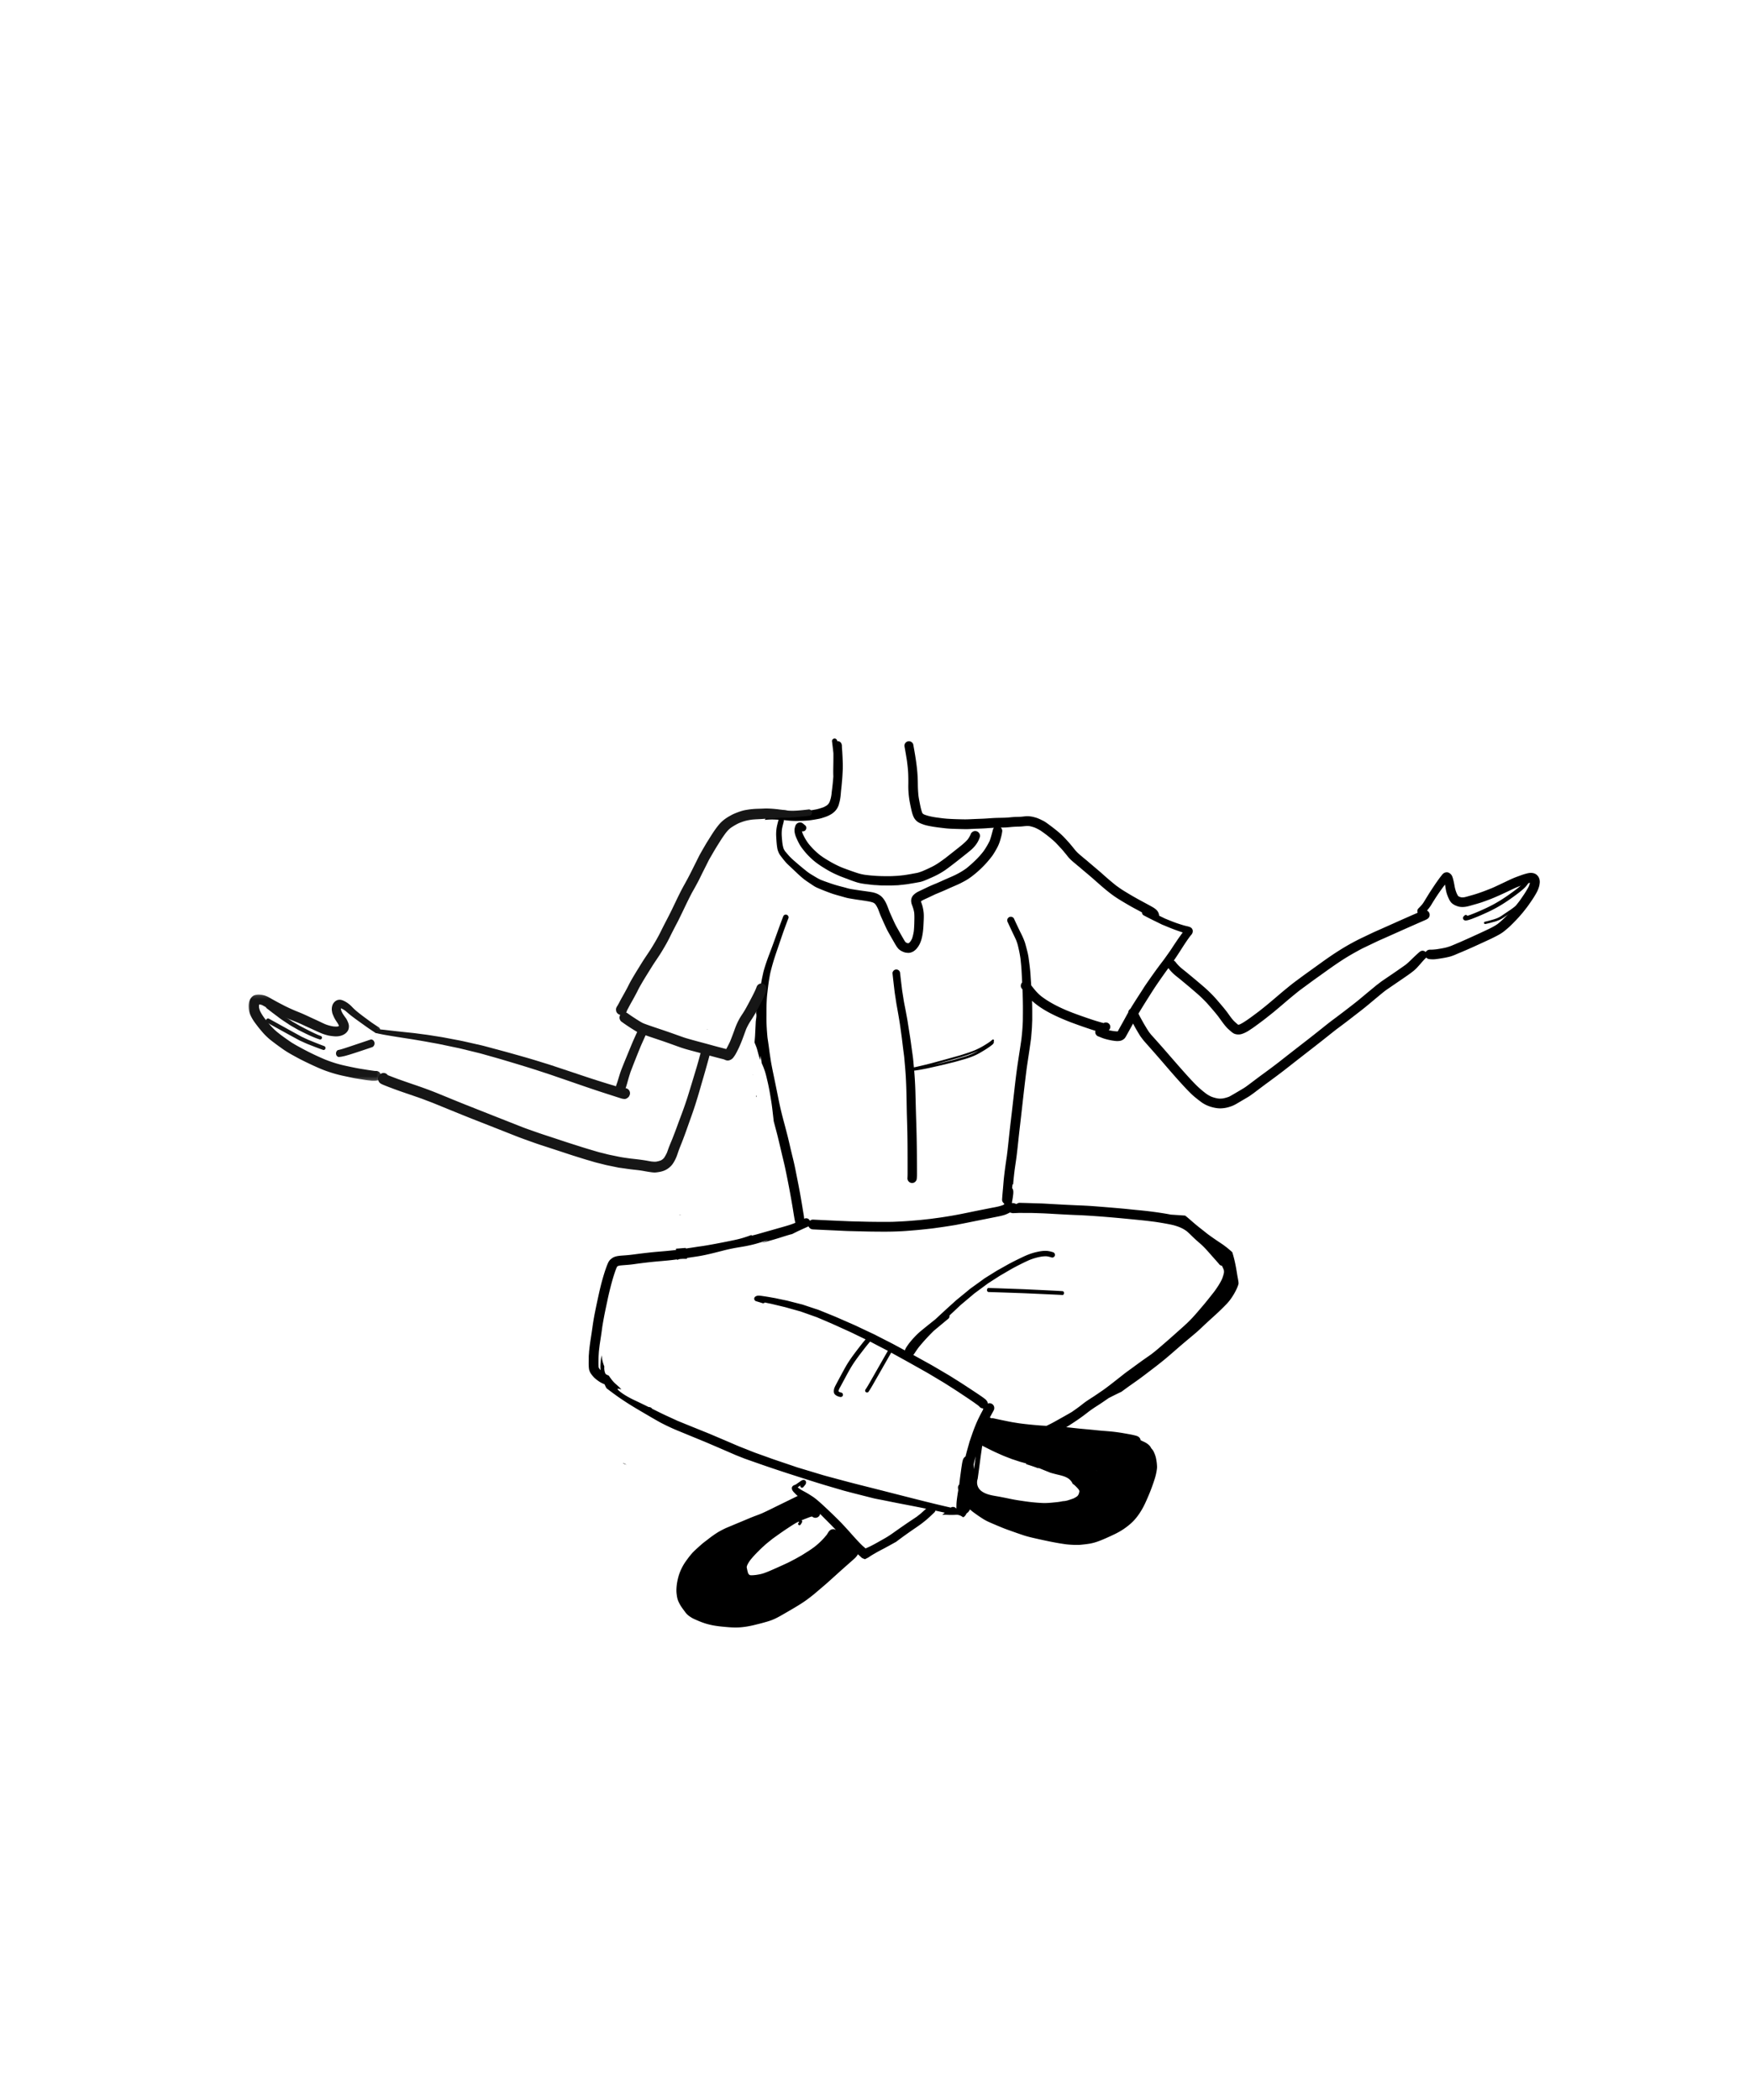 <svg width="500" height="600" xmlns="http://www.w3.org/2000/svg" xmlns:xlink="http://www.w3.org/1999/xlink"><defs><path id="a" d="M0 .135h37.872v24.694H0z"/></defs><g fill="none" fill-rule="evenodd"><path d="M228.61 235a1.65 1.65 0 00-.514.082 1.36 1.36 0 00-.521.336c-.29.285-.396.73-.491 1.11-.198.782-.018 1.612.244 2.354.143.404.33.795.508 1.185.2.434.416.86.656 1.273.424.733.967 1.404 1.504 2.058.609.74 1.29 1.423 1.996 2.07 1.35 1.232 2.912 2.217 4.483 3.14.763.449 1.551.845 2.357 1.212.583.264 1.174.522 1.774.748l2.14.807a36.2 36.2 0 002.033.71c1.22.38 2.496.504 3.76.648.327.037.653.075.98.111.274.032.553.033.828.049.623.036 1.246.094 1.87.097l2.272.01c.252.001.505-.02.757-.028l1.245-.045c.213-.008.426-.041.637-.063l1.35-.143c.74-.078 1.474-.218 2.207-.335.687-.11 1.373-.238 2.056-.366.712-.134 1.404-.416 2.067-.702l1.172-.508c.59-.256 1.177-.533 1.75-.827a21.342 21.342 0 002.328-1.388c.32-.218.628-.452.94-.681a111.497 111.497 0 003.316-2.564c1-.792 2.007-1.574 2.984-2.393.994-.836 1.86-1.866 2.377-3.062.105-.244.192-.477.27-.73.22-.709-.253-1.482-.954-1.675a1.382 1.382 0 00-1.054.137l-.276.213a1.345 1.345 0 00-.35.594 8.28 8.28 0 01-.793 1.374c-.892 1.022-1.97 1.848-3.031 2.688-1.101.873-2.202 1.746-3.309 2.614-1.295.957-2.587 1.917-4.05 2.614-.445.212-.884.44-1.336.636l-1.23.539c-.383.148-.767.287-1.161.403-.331.099-.68.15-1.019.213l-1.183.219c-.595.109-1.194.2-1.791.298l-1.384.155a15.68 15.68 0 01-1.102.079c-.476.02-.957.061-1.433.062l-1.598.003a44.592 44.592 0 01-5.752-.383 14.1 14.1 0 01-2.478-.608c-.419-.142-.84-.276-1.256-.427-1.023-.37-2.049-.724-3.054-1.137a29.318 29.318 0 01-3.191-1.607c-.992-.578-1.973-1.18-2.891-1.869a20.728 20.728 0 01-3.248-3.229 14.554 14.554 0 01-1.657-2.833 6.539 6.539 0 01-.243-.742.997.997 0 00.961-.251c.36-.359.408-1.042 0-1.393l-.395-.338c-.148-.126-.289-.248-.45-.355-.14-.093-.427-.159-.603-.159h-.025M282 368.575c0 .319.198.568.436.575 2.819.086 5.639.181 8.458.28 1.858.064 3.715.15 5.573.233 1.779.078 3.558.16 5.338.244.593.028 1.187.058 1.78.093.226.012.415-.26.415-.55 0-.31-.19-.534-.416-.548-2.099-.136-4.199-.227-6.299-.33-.832-.04-1.665-.077-2.497-.117-.843-.039-1.686-.086-2.53-.117-2.106-.077-4.214-.152-6.321-.23-1.167-.042-2.334-.072-3.501-.108h-.009c-.234 0-.427.271-.427.575m-12.943-64.985c1.533-.419 3.06-.857 4.59-1.286l.758-.213c.17-.048.336-.108.504-.161l.811-.26a53.45 53.45 0 001.552-.522 24.629 24.629 0 002.335-.959c-.213.126-.431.242-.648.359-.452.243-.914.466-1.389.664l.007-.003a28.08 28.08 0 01-1.986.71l-1.411.414-1.319.388c-.175.053-.353.094-.53.14l-2.965.749c-.56.141-1.124.265-1.688.395l-.9.206 2.279-.622m14.46-6.507c-.214.17-.42.35-.636.517-.338.248-.694.473-1.047.698-.366.234-.737.46-1.114.675-.77.441-1.566.834-2.389 1.174l.069-.028c-1.009.413-2.045.755-3.084 1.086-.455.145-.909.294-1.369.422l-2.946.821c-1.509.42-3.022.83-4.534 1.238-.675.183-1.355.348-2.036.517-.77.191-1.542.37-2.316.55-.435.1-.874.19-1.312.285l-.524.11c-.15.03-.3.06-.45.092-.205.042-.404.099-.607.152a.298.298 0 00-.222.285c0 .168.138.287.303.296.26.014.518.035.78.026.29-.011.58-.039.87-.072.565-.065 1.13-.148 1.692-.242a60.78 60.78 0 001.68-.313c.287-.057.577-.11.864-.176l2.753-.618c.554-.124 1.107-.246 1.657-.382l2.971-.733c.635-.157 1.261-.345 1.89-.525l1.36-.388c.216-.062.428-.134.64-.204a23.97 23.97 0 001.592-.585 16.98 16.98 0 002.21-1.11l.705-.421c.114-.069.231-.134.344-.207.32-.206.648-.405.961-.624l.548-.379c.18-.126.352-.267.528-.4a2.41 2.41 0 00.35-.31 1.2 1.2 0 00.182-.257.479.479 0 00.056-.151c.017-.07.018-.15.024-.222a.348.348 0 00-.053-.198l.01-.008c.12-.096.101-.292 0-.391a.286.286 0 00-.2-.082.302.302 0 00-.2.082" fill="#000"/><path d="M255.323 277.323c-.186.19-.349.506-.32.782.177 1.676.377 3.35.573 5.026.094.796.232 1.588.35 2.38.081.542.157 1.081.255 1.619.27 1.487.53 2.975.775 4.466.201 1.217.365 2.441.531 3.663l.18 1.308c.15 1.227.295 2.454.45 3.68.084.668.192 1.337.25 2.009l.224 2.538c.229 2.588.342 5.186.398 7.784.03 1.467.057 2.936.082 4.405.023 1.273.067 2.546.104 3.82.077 2.607.115 5.216.124 7.825.005 1.299.01 2.597.01 3.896v2.045c0 .693.003 1.386-.043 2.077-.023.346.156.719.392.958.25.253.592.396.945.396s.696-.143.945-.396l.21-.274c.12-.212.18-.439.182-.684.08-.727.058-1.462.054-2.193l-.01-1.976c-.008-1.33-.014-2.658-.03-3.988a355.818 355.818 0 00-.169-7.878c-.098-2.875-.163-5.75-.242-8.625a111.336 111.336 0 00-.489-7.681c-.08-.827-.139-1.659-.252-2.48l-.306-2.191c-.17-1.216-.324-2.435-.518-3.647-.228-1.416-.45-2.833-.673-4.248-.113-.722-.259-1.438-.388-2.157a97.109 97.109 0 00-.308-1.626c-.15-.765-.31-1.527-.431-2.297l-.431-2.738c-.194-1.605-.39-3.209-.562-4.816-.033-.305-.098-.557-.32-.782a1.089 1.089 0 00-.771-.323c-.288 0-.567.117-.771.323" fill="#000"/><path d="M234.143 432.997a1.33 1.33 0 00.166-.463l1.19 1.203.204.204.457.457c.544.545 1.088 1.09 1.626 1.644l.243.249c.24.244.478.487.703.735l.057.064.111.122a.647.647 0 00-.154-.116 1.403 1.403 0 00-.703-.19l-.185.024-.185.025a1.422 1.422 0 00-.616.359c-.199.165-.346.393-.492.63l-.049.08a24.517 24.517 0 01-.284.455 21.242 21.242 0 01-3.444 3.423c-.617.465-1.241.899-1.856 1.29l-1.64 1.041c-.24.153-.493.292-.738.428l-.303.169-.296.168c-.277.158-.548.314-.819.454l-.058.03-.259.135-1.261.66c-.293.152-.604.294-.88.42a32.63 32.63 0 00-.42.193c-.764.36-1.54.707-2.334 1.06l-.11.048c-.608.271-1.216.54-1.826.808-.544.226-1.191.488-1.872.717-.664.224-1.345.34-2.042.448-.42.054-.867.105-1.305.105-.123 0-.247-.004-.37-.013a2.307 2.307 0 01-.16-.039 2.245 2.245 0 01-.129-.08 3.687 3.687 0 01-.32-.342 7.537 7.537 0 01-.27-.95l-.014-.069c-.054-.24-.106-.475-.146-.708a2.236 2.236 0 01-.009-.215c.044-.176.098-.348.167-.525.222-.464.51-.932.882-1.43.617-.774 1.33-1.558 2.245-2.464l.165-.165c.37-.369.75-.746 1.142-1.1l.262-.238c.32-.291.68-.62 1.051-.918l.727-.586.726-.585.513-.368.07-.05c1.139-.814 2.317-1.657 3.506-2.441l.166-.11.057-.038c.67-.441 1.362-.897 2.059-1.318.32-.192.678-.381 1.096-.576.017.005.038.01.057.017-.003.009.015.02.045.04l.037.029a4.496 4.496 0 01-.159.255l-.023.03c-.148.183-.148.396-.002.543.07.068.18.112.287.112.108 0 .2-.04.257-.113.062-.078.123-.157.182-.237a2.45 2.45 0 00.203-.35l.015-.03.06-.113a.392.392 0 00-.061-.473l-.04-.04-.042-.04a1.14 1.14 0 00.155-.059c.48-.197.932-.376 1.382-.549l.218-.083c.403-.154.802-.307 1.206-.401.122.064.232.127.341.192.198.12.428.183.665.183a1.36 1.36 0 001.175-.664zm76.956-7.55a3.912 3.912 0 00-.507-1.245 6.073 6.073 0 00-.733-.918 10.606 10.606 0 00-1.632-1.457c-.198-.147-.424-.27-.642-.39l-.188-.102c-.182-.1-.377-.205-.601-.32.073.025.15.046.225.066a1.41 1.41 0 00.628.023l.321.064c.921.182 1.873.37 2.769.695.356.17.7.368 1.024.59a3.6 3.6 0 01.188.18c.114.17.217.354.317.562.028.083.051.164.072.249a4.08 4.08 0 01-.017.628 5.563 5.563 0 01-.212.903 5.38 5.38 0 01-.365.644 7.75 7.75 0 01-.595.62 2.795 2.795 0 00-.052-.792zm2.126-5.354l.01.005h.01c.159.115.304.232.437.35a5.05 5.05 0 00-.457-.355zm-34.487-3.87l.04-.146-.037.268-.429 3.174-.02.149-.017.122a19.64 19.64 0 00-.104-1.364c.11-.453.222-.905.334-1.35l.005-.03h.001c.08-.281.154-.553.227-.823zm19.126 13.207a49.948 49.948 0 01-4.901-.467l-.045-.006c-1.335-.19-2.691-.383-4.01-.656l-.452-.093c-1.074-.222-2.291-.474-3.493-.682l-.215-.037c-1.401-.24-2.85-.489-4.052-1.264-.738-.477-1.218-1.1-1.424-1.852a3.118 3.118 0 01.063-1.844l.022-.153.019-.138c.295-2.086.573-4.21.83-6.194l.192-1.336.004-.027.082-.573c.05-.353.1-.707.152-1.06l.02.02.03.014.723.365c1.192.603 2.425 1.227 3.685 1.781l.337.15.244.109c.51.23 1.021.459 1.537.655l.626.242.628.241.2.08.06.023.038.015c.16.063.32.127.482.18l1.213.399.886.29c.195.066.404.121.588.17.103.026.206.054.308.083l.519.145.526.147-.097.062-.095.07.359.122c.581.189 1.187.387 1.783.59.44.15.883.313 1.395.512.045-.033.085-.067.123-.1.971.404 2.014.826 3.378 1.368.761.224 1.518.413 2.156.566l.06.015c.9.215 1.832.438 2.659.92.652.38 1.179.976 1.484 1.68.134.083.264.168.391.258.465.412.88.835 1.266 1.295.07.104.13.202.182.298.021.065.04.13.057.198a2.3 2.3 0 01-.005.187 5.25 5.25 0 01-.19.7 4.038 4.038 0 01-.233.406 3.643 3.643 0 01-.286.269c-.318.217-.63.396-.951.551-.38.146-.775.275-1.18.405l-.14.046c-.234.075-.465.15-.693.198l-.27.06-.051.013a15.43 15.43 0 01-.608.058l-.12.01-.042.002-.058.015c-.415.094-.876.171-1.41.234l-.259.028-.027.003-.284.03c-1.035.107-2.094.216-3.136.216h-.003c-.192 0-.385-.004-.577-.012zm-38.566-77.765l.579-.045c1.158-.093 2.47-.198 3.737-.333l1.166-.126 1.111-.12a47.125 47.125 0 001.688-.222l.059-.009c.263-.037.527-.075.79-.11a157.74 157.74 0 003.475-.525l.671-.106c.44-.069.884-.158 1.315-.244l.062-.012c.216-.043.431-.086.646-.127.566-.108 1.131-.219 1.696-.333 1.712-.347 3.424-.69 5.138-1.03l3.046-.612.117-.023.233-.046c.724-.145 1.472-.294 2.185-.527.496-.16.964-.391 1.315-.574.079-.04.156-.083.233-.127.142.068.292.108.448.122a.918.918 0 00.387.085h.036l1.67-.07.065-.001 1.814.006 1.817.006c.889.027 1.776.057 2.664.087 1.108.037 2.218.102 3.293.164l.74.042c1.393.079 2.785.15 4.177.22.526.028 1.053.049 1.58.07l.192.008c.708.027 1.402.054 2.105.093 5.53.307 10.982.832 16.547 1.39 1.257.125 2.486.278 3.738.437a84.39 84.39 0 013.634.599l.182.034c.54.103 1.1.21 1.65.355.575.153 1.143.339 1.733.568.312.136.679.3 1.029.495.319.177.638.383.974.627.482.397.93.834 1.362 1.258l.18.175.18.176c.293.281.607.583.927.876.25.227.506.449.763.67.288.25.603.522.9.798.875.811 1.681 1.727 2.46 2.613l.017.02.507.574.392.441.073.081c.535.603 1.09 1.226 1.62 1.853.154.184.415.318.714.367.148.314.297.631.44.95.056.153.097.298.127.441.014.188.013.38-.001.588-.1.535-.277 1.113-.556 1.817-.254.548-.57 1.124-.968 1.758a29.938 29.938 0 01-1.26 1.847c-.636.813-1.28 1.62-1.925 2.427l-.126.158a79.233 79.233 0 01-1.7 2.034l-.417.489c-.656.77-1.472 1.728-2.298 2.594a42.29 42.29 0 01-2.471 2.376l-.806.719-.367.327c-1.085.97-2.315 2.072-3.536 3.13l-.72.624-.498.429-1.097.947a49.202 49.202 0 01-1.954 1.583c-.374.268-.743.526-1.111.783l-.216.151c-.474.33-.947.659-1.416.995-.783.561-1.559 1.131-2.335 1.7l-.594.437c-.382.279-.764.555-1.146.83l-.177.128a36.34 36.34 0 00-1.33 1.02l-.034.027-.288.229c-.905.715-1.813 1.427-2.724 2.134l-.588.454-.023.018-.256.195c-.55.42-1.119.855-1.707 1.257-.723.495-1.445.989-2.17 1.48-.339.228-.683.448-1.028.669l-.09.057c-.328.211-.666.428-.991.65l-.149.101c-.297.201-.564.383-.818.578-.392.3-.78.604-1.167.91a63.701 63.701 0 01-2.397 1.715l-.326.194c-.8.467-1.622.93-2.418 1.376l-.138.077-.875.49c-.62.349-1.225.69-1.828 1.012-.315.167-.641.328-.957.483l-.056.028-.172.084-.464.232a68.377 68.377 0 01-1.69-.098 121.47 121.47 0 01-4.368-.413 69.175 69.175 0 01-1.55-.19l-.288-.038c-.212-.036-.426-.07-.639-.103l-.195-.032a42.653 42.653 0 01-2.012-.35l-.383-.079a215.223 215.223 0 01-3.97-.836 1.781 1.781 0 00-.381-.043c-.09 0-.178.008-.264.023l-.179-.091-.276-.143c.285-.527.575-1.06.865-1.59l.222-.406c.373-.682.154-1.513-.497-1.892a1.364 1.364 0 00-.693-.185c-.17 0-.336.03-.496.088a1.1 1.1 0 00-.177-.619 3.616 3.616 0 00-.363-.464c-.092-.095-.202-.177-.298-.25l-.075-.057a18.974 18.974 0 00-1.135-.82l-.153-.104c-.424-.29-.85-.578-1.28-.86l-.347-.23a637.33 637.33 0 00-2.434-1.602 131.464 131.464 0 00-2.698-1.728l-.705-.443c-.615-.388-1.25-.79-1.897-1.169l-1.871-1.102-1.872-1.101a63.157 63.157 0 00-1.713-.97l-.47-.26c-1.26-.7-2.522-1.4-3.787-2.094.056-.056.105-.121.154-.19l.043-.058c.075-.1.147-.204.216-.308.25-.383.55-.835.87-1.276.084-.116.17-.23.256-.345 1.234-1.529 2.647-3.078 4.321-4.734l.298-.246.58-.48.756-.63c.847-.708 1.694-1.415 2.548-2.114.133-.134.225-.293.276-.473.038-.14.048-.289.027-.434l.118-.108.12-.112 1.032-.967 1.032-.968.276-.261c.26-.247.554-.527.853-.779l3.678-3.096.02-.018 1.517-1.118 1.437-1.06.7-.517.085-.064c.057-.043.114-.087.173-.125l.75-.483.748-.482.09-.058 1.545-.992c.27-.174.553-.336.805-.48.125-.07.248-.14.372-.213l1.711-1.003c1.373-.804 2.766-1.506 3.825-2.027a44.926 44.926 0 011.858-.872c1.24-.51 2.501-.86 3.744-1.042.391-.045.687-.063.962-.063.132 0 .265.004.399.015.425.07.862.178 1.3.317a.662.662 0 00.207.034.804.804 0 00.75-.576c.11-.402-.127-.821-.543-.954-.838-.269-1.523-.393-2.157-.393h-.038c-.89.008-1.77.18-2.435.33-.731.163-1.465.38-2.182.648-.77.285-1.504.63-2.315 1.018-1.353.649-2.794 1.358-4.173 2.14l-.151.085-1.427.808-.448.248c-.295.161-.596.327-.88.505l-.392.244-1.12.698-1.648 1.026c-.2.124-.394.268-.582.408l-.063.046a9.948 9.948 0 01-.215.16l-1.616 1.163-1.617 1.163c-.245.176-.483.376-.711.568l-.289.242-.941.771-.941.77-.617.507-.65.532c-.197.162-.388.34-.573.512l-.1.093-.18.165c-.26.236-.519.47-.78.702-.576.52-1.153 1.04-1.723 1.567-.896.827-1.792 1.655-2.685 2.485-1.025.805-2.09 1.66-3.454 2.77-.532.432-1.146.94-1.713 1.489a26.95 26.95 0 00-1.6 1.72 16.345 16.345 0 00-1.194 1.545c-.274.404-.558.822-.697 1.323l-1.598-.867-1.493-.806a72.364 72.364 0 00-1.862-.962l-.046-.023c-.326-.165-.65-.329-.974-.495l-1.357-.695-.66-.338-.26-.136-.03-.017a13.387 13.387 0 00-.496-.251l-1.68-.79-1.68-.789c-.232-.109-.463-.22-.694-.33l-.092-.044-.026-.013c-.554-.265-1.126-.539-1.697-.79l-1.919-.839-1.918-.84a92.599 92.599 0 00-2.49-1.056l-.082-.033-3.533-1.431c-.239-.096-.492-.175-.737-.252a14.877 14.877 0 01-.361-.114l-2.283-.76-1.255-.419a2.6 2.6 0 00-.228-.06 348.909 348.909 0 01-1.116-.282l-2.317-.59-.258-.068-.044-.012c-.213-.055-.435-.113-.654-.159l-1.026-.213-1.018-.212c-.152-.03-.305-.064-.457-.098l-.04-.008c-.316-.07-.651-.144-.981-.2-.272-.046-.544-.094-.815-.141l-.063-.012a61.18 61.18 0 00-2.192-.357l-.095-.014-.066-.01c-.295-.042-.601-.086-.904-.114a2.231 2.231 0 00-.213-.009 4.92 4.92 0 00-.321.013c-.238.017-.445.119-.651.23a.737.737 0 00-.367.639c0 .326.224.619.544.713a78 78 0 011.81.555c.057.02.12.03.185.03a.7.7 0 00.5-.22l.392.085.13.028.52.107.047.01c.33.066.711.144 1.08.231l3.55.852c.232.056.466.123.69.189l.027.006c.108.033.217.064.326.094l1.16.325 1.16.323.37.104.484.135.107.029c.07.017.14.036.207.06l.706.251.707.25 2.174.772.998.354.96.407c1.403.594 2.995 1.268 4.518 1.957l1.928.875 1.928.874c.576.261 1.163.55 1.682.804l.116.057c.213.105.426.209.641.312l.117.056 2.049.99c-.443.52-.795.953-1.111 1.355a130.394 130.394 0 00-.635.816 117.57 117.57 0 00-1.356 1.776 46.031 46.031 0 00-1.845 2.632c-.55.854-1.056 1.783-1.5 2.602l-.082.148c-.484.889-.96 1.782-1.434 2.676l-.252.473-.394.742a6.562 6.562 0 00-.304.68c-.093.24-.129.5-.149.698a2.05 2.05 0 00.046.68.983.983 0 00.15.315c.095.145.212.235.348.339l.03.022c.182.14.4.237.61.322.209.086.424.13.608.167a.967.967 0 00.178.019.61.61 0 00.316-.084.653.653 0 00.296-.384.658.658 0 00-.073-.507.598.598 0 00-.377-.283l-.027-.007a4.035 4.035 0 01-.39-.106 3.252 3.252 0 01-.372-.219c.002-.048.004-.1.008-.153.035-.172.08-.33.138-.481.11-.238.24-.472.366-.698l.017-.031.043-.075.122-.224.057-.105.115-.213.372-.69.362-.675.26-.484.022-.038c.585-1.087 1.19-2.21 1.842-3.282.58-.954 1.238-1.874 1.805-2.648a85.269 85.269 0 011.399-1.849l.079-.104.08-.104c.03-.035.06-.073.088-.114l.037-.046.315-.408c.456-.59.941-1.172 1.41-1.736l.078-.093.443.235.06.032.185.097 1.36.715.619.323c.329.172.658.342.988.511l.14.073c.427.221.855.442 1.279.668l-.642 1.116-.817 1.432-2.49 4.36c-.391.684-.781 1.37-1.17 2.053-.492.87-.893 1.527-1.299 2.133a.481.481 0 00-.063.38.57.57 0 00.255.358.546.546 0 00.416.053.547.547 0 00.323-.247c.579-.857 1.112-1.795 1.582-2.623l.248-.433.425-.742 1.223-2.139 2.071-3.628.89-1.559 1.517.84 1.19.656c1.752.964 3.673 2.036 6.044 3.377l.507.285a74.75 74.75 0 011.7.974l3.73 2.232c.573.343 1.145.708 1.7 1.062l.079.05.022.014.59.377c1.019.645 1.845 1.182 2.602 1.689.326.218.652.434.978.65 1.4.93 2.845 1.891 4.227 2.921.147.119.3.25.424.41a1.323 1.323 0 00.942.392h.049l-.014.042-.015.078-.055.302c-.648 1.196-1.328 2.489-1.896 3.827a51.555 51.555 0 00-1.302 3.415c-.148.424-.293.848-.44 1.273l-.016.047-.041.118c-.05.14-.098.28-.139.42l-.535 1.91-.15.53a54.375 54.375 0 00-.46 1.775 1.365 1.365 0 00-.292.22l-.056.071-.03.038a1.328 1.328 0 00-.343.589 1.962 1.962 0 00-.078.239c-.046.179-.087.357-.125.538-.045.205-.077.416-.11.62l-.029.192c-.102.63-.19 1.271-.272 1.894l-.054.384c-.069.502-.137 1.004-.199 1.51l-.14 1.153c-.022.182-.04.364-.055.545-.252.264-.396.615-.372.916.019.255.046.493.08.73-.081.454-.152.89-.217 1.334l-.018.133c-.128.88-.26 1.791-.284 2.701-.01.377-.019.754-.021 1.13a.71.71 0 00-.136-.177 1.182 1.182 0 00-.83-.344 1.14 1.14 0 00-.64.196l-.739-.172a525.063 525.063 0 01-3.303-.775 469.82 469.82 0 01-6.136-1.522l-4.832-1.23-.556-.142c-2.693-.688-5.387-1.375-8.082-2.054l-.845-.213c-1.95-.49-3.709-.935-5.483-1.41l-2.336-.626-2.337-.627-.3-.08a50.213 50.213 0 01-1.601-.444l-2.636-.795-1.228-.37c-1.13-.34-2.259-.682-3.389-1.02a14.737 14.737 0 01-.667-.224 55.964 55.964 0 00-.328-.115l-1.752-.593-.47-.16-1.747-.591-1.747-.593a65.886 65.886 0 01-1.461-.52l-.457-.165-.292-.105-.628-.225-2.381-.852c-.474-.17-.95-.362-1.412-.546l-.09-.036a70.128 70.128 0 00-.714-.287l-2.583-1.017-1.3-.557-.157-.068c-1.45-.623-2.9-1.246-4.355-1.86-.357-.15-.714-.302-1.07-.455l-.084-.035c-.706-.303-1.436-.615-2.16-.907l-.869-.349-3.018-1.218c-1.493-.603-2.985-1.212-4.477-1.822-1.144-.526-2.288-1.051-3.433-1.575-.735-.339-1.472-.705-2.185-1.058l-.047-.023-.651-.323-.742-.366-.234-.116a1.078 1.078 0 00-.625-.45 1.064 1.064 0 00-.363-.036 216.563 216.563 0 00-3.478-1.684l-.189-.09-.55-.26c-1.48-.703-2.713-1.426-3.77-2.212a12.971 12.971 0 01-.881-.772l.045-.287c.334.092.677.18 1.018.265a7.957 7.957 0 00-.43-.465 11.65 11.65 0 00-.56-.532l-.25-.221-.08-.07-.33-.293-.103-.092-.057-.052a.716.716 0 01-.053-.051l-.065-.06-.022-.022-.025-.024a.265.265 0 00-.029-.029l-.025-.025-.052-.055a10.29 10.29 0 01-.88-1.049 19.74 19.74 0 01-.454-.632 7.951 7.951 0 01-.18-.27l-.158-.064a8.316 8.316 0 01-.728-.373c-.312-.542-.392-1.06-.416-1.672a2.294 2.294 0 01.032-.485c-.127-.321-.235-.62-.331-.915a9.013 9.013 0 01-.424-2.323 15.265 15.265 0 00-.375 3.163c-.005.36.015.725.066 1.118-.1-.118-.206-.236-.308-.358a4.267 4.267 0 01-.255-.423l-.007-.037c-.051-.664-.044-1.338-.038-1.99l.002-.248c.006-.517.02-.928.047-1.332l.02-.323v-.03c.02-.316.04-.644.077-.965.042-.34.083-.683.123-1.025l.056-.475c.07-.472.142-.944.216-1.416l.022-.15c.113-.737.231-1.5.335-2.25.025-.179.049-.357.072-.536.063-.469.125-.94.203-1.402.122-.719.255-1.467.396-2.221.243-1.303.526-2.62.799-3.895l.007-.034.027-.125.101-.473.011-.053a91.46 91.46 0 01.708-3.127c.515-2.054 1.087-4.233 1.91-6.327.073-.158.144-.288.213-.4l.072-.065c.048-.031.097-.06.149-.087a5.18 5.18 0 01.687-.158c.437-.042.875-.076 1.312-.11l.172-.015c.333-.025.667-.052 1-.083.74-.067 1.487-.174 2.21-.277l.025-.003.542-.078.549-.067a139.54 139.54 0 013.405-.395c.817-.08 1.634-.153 2.452-.224.518-.046 1.026-.09 1.534-.138a71.403 71.403 0 003.022-.35l-.001.025.022.172a1.893 1.893 0 011.044-.312c.32-.036.645-.046.97-.046.26 0 .52.007.777.01l-.004-.128a4.844 4.844 0 00-.005-.123l.533-.083c.685-.104 1.37-.207 2.055-.307 2.416-.351 4.819-.969 7.142-1.565l.755-.194a50.228 50.228 0 013.719-.793c.343-.06.687-.116 1.031-.172l.186-.032a42.67 42.67 0 002.88-.558c1.424-.322 2.84-.773 4.21-1.209l.775-.246c-.728.333-1.328.604-1.888.848.142-.03.282-.07.421-.111.49-.14.982-.277 1.473-.413l.073-.02a85.853 85.853 0 003.604-1.069 96.958 96.958 0 012.445-.749c.195-.054.385-.098.583-.134l.206-.103.104-.052c.13-.063.258-.127.386-.192l.1-.051.032-.016c.43-.214.872-.436 1.314-.638l.092-.041c.809-.37 1.668-.76 2.512-1.132.061.167.166.327.3.463.254.253.578.387.99.41 2.315.115 4.327.21 6.15.287.477.021.954.045 1.432.068l.026.002.043.002c.946.046 1.924.095 2.886.118l2.465.06 2.374.058c1.066.026 2.15.033 3.198.04h.032l.748.005c.32.002.641.004.961.004 2.49 0 4.673-.079 6.671-.24zm158.583-92.52c.905 0 1.79-.255 2.645-.502l.226-.065.173-.05a62.062 62.062 0 002.038-.597c.496-.156 1.012-.347 1.427-.5l.447-.164c.665-.24 1.207-.45 1.709-.658a85.493 85.493 0 003.62-1.614c.308-.145.615-.291.922-.438l.102-.048a99.79 99.79 0 012.05-.958 49.886 49.886 0 011.888-.718l.08-.029c.619-.221 1.26-.45 1.919-.586a7.4 7.4 0 01-.31.985c-.23.486-.515.956-.766 1.371l-.092.152c-.21.347-.424.673-.567.89a72.21 72.21 0 01-1.138 1.648l-.028.04-.117.165-.027.034c-.392.51-.798 1.036-1.226 1.533-.084.098-.166.197-.248.296-.169.202-.362.431-.558.643l-.343.368-.633.682a38.566 38.566 0 01-1.491 1.493l-.15.146a22.47 22.47 0 01-1.543 1.334c-.985.696-2.1 1.227-3.18 1.74l-.195.093c-.824.393-1.67.779-2.487 1.153l-.158.072-.08.036a358.2 358.2 0 01-4.855 2.183l-.156.065-.097.04a1.367 1.367 0 00-.327.138l-.039.016a1.688 1.688 0 00-.207.086l-.677.284-.193.081-.446.19c-.76.304-1.47.52-2.165.662-.637.131-1.317.25-2.204.385-.674.079-1.232.115-1.757.115h-.15c-.48 0-.931.264-1.177.69l-.012-.023a1.255 1.255 0 00-.879-.364c-.39 0-.663.184-.88.364-.66.551-1.304 1.171-1.873 1.718l-.37.356c-.114.11-.228.221-.34.333a14.658 14.658 0 01-1.421 1.264 241.953 241.953 0 01-4.892 3.386l-.359.245c-.503.34-1.006.683-1.507 1.027-.17.115-.333.245-.493.37a14.092 14.092 0 01-.538.41c-.247.185-.469.352-.683.528l-1.467 1.212-.304.25c-.434.357-.866.718-1.299 1.078l-.242.202c-.55.46-1.1.92-1.654 1.375-.76.626-1.554 1.24-2.32 1.832l-.382.296.173-.12-.26.186a321.497 321.497 0 01-3.809 2.899l-.188.141a80.597 80.597 0 00-2.525 1.935 426.679 426.679 0 01-6.7 5.284 1329.532 1329.532 0 00-7.01 5.472 222.357 222.357 0 01-3.334 2.5l-.165.12-.062.045c-.994.728-2.023 1.48-3.021 2.24-.573.436-1.149.867-1.726 1.295l-.17.126c-.443.33-.9.67-1.38.958a186.36 186.36 0 01-3.617 2.126c-.171.096-.342.185-.508.267-.608.225-1.218.392-1.814.495a7.97 7.97 0 01-.74.037 5.854 5.854 0 01-.61-.04 12.45 12.45 0 01-1.005-.23 9.969 9.969 0 01-.882-.298 9.984 9.984 0 01-.997-.535 10.66 10.66 0 01-.865-.62 27.585 27.585 0 01-2.794-2.493 97.241 97.241 0 01-2.848-3.073c-1.517-1.693-3.033-3.438-4.5-5.126l-.104-.12-.757-.872a267.724 267.724 0 00-2.498-2.831l-.293-.328a212.7 212.7 0 01-1.012-1.133 14.337 14.337 0 00-.206-.227 8.453 8.453 0 01-.434-.497l-.444-.563a26.67 26.67 0 01-.85-1.332c-.092-.158-.188-.314-.283-.472l-.017-.028c-.187-.31-.38-.632-.56-.955-.299-.535-.593-1.073-.886-1.612a20.993 20.993 0 01-.453-.895c.292-.493.589-.986.889-1.477.634-1.038 1.296-2.085 1.934-3.099l.026-.04.13-.205c.67-1.064 1.329-2.102 2.015-3.124a172.767 172.767 0 013.563-5.067c.489.67 1.061 1.29 1.695 1.844.34.296.705.586 1.028.84l.061.05c.216.171.432.343.643.519l1.01.838 1.01.838c.72.598 1.44 1.22 2.138 1.822l.097.084.73.63c.503.432.973.894 1.428 1.342.499.49.941.929 1.351 1.396l.093.106.067.075c.85.97 1.729 1.972 2.546 2.994.062.08.125.159.189.237l.064.079c.23.306.455.617.678.928l.042.058c.487.678.978 1.361 1.52 1.986.175.203.38.439.612.653.14.13.283.257.426.382l.24.213c.318.284.64.57 1.011.762.376.195.814.29 1.34.29.046 0 .094 0 .14-.003.583-.017 1.087-.22 1.638-.462.564-.247 1.092-.583 1.533-.88l.312-.206c.225-.146.438-.285.639-.432l.456-.33.144-.103c.316-.229.63-.457.943-.69l.361-.27.228-.17c.448-.332.912-.677 1.36-1.032l.941-.747.94-.746c.47-.373.94-.77 1.419-1.175l.209-.177.432-.363c.45-.376.896-.757 1.34-1.14l.48-.41a167.789 167.789 0 013.241-2.686l.55-.446 2.186-1.611 1.072-.79c.824-.607 1.68-1.217 2.484-1.791l1.274-.911c2.11-1.519 4.367-3.12 6.679-4.535a68.044 68.044 0 012.544-1.47l.318-.177c.579-.32 1.234-.685 1.88-.993l2.152-1.028c.616-.293 1.232-.587 1.847-.882.391-.185.801-.365 1.189-.533l.11-.049c.17-.073.339-.147.507-.222 1.247-.555 2.494-1.11 3.74-1.668a959.943 959.943 0 017.771-3.435l.104-.044c.276-.12.548-.24.794-.398.324-.208.533-.48.624-.811a1.36 1.36 0 00-.722-1.585l.024-.019c.293-.345.592-.729.889-1.14.182-.249.342-.522.498-.786l.014-.026h.002c.066-.111.131-.223.199-.333.146-.24.298-.476.45-.712l.215-.34a58.934 58.934 0 012.792-3.983l.037-.047.039-.048.018.135.064.397c.107.712.203 1.302.378 1.896.185.625.435 1.25.764 1.91.067.137.151.276.265.438.112.165.247.33.401.49.14.145.323.265.483.37l.083.055c.347.234.777.39 1.152.518.387.134.852.203 1.381.205h.027zm-179.953-47.912c-.121.122-.242.338-.217.526.12.945.276 2.192.405 3.443.014 1.461-.014 2.962-.039 4.285a46.99 46.99 0 00.018 2.371 62.235 62.235 0 01-.384 3.834c-.06.44-.107.89-.155 1.352a11.76 11.76 0 01-.185 1 6.966 6.966 0 01-.16.536l-.041.128-.027.086c-.03.096-.06.19-.093.286a4.6 4.6 0 01-.346.593 5.358 5.358 0 01-.424.414 8.08 8.08 0 01-.966.543c-.18.066-.362.126-.544.184l-.218.071c-.32.106-.673.208-1.081.309a8.5 8.5 0 01-.748.148l-.342.06c-.319.06-.635.118-.954.168-.933.103-1.865.141-2.977.168-.35.009-.699.015-1.049.015-.787 0-1.445-.03-2.071-.096-1.654-.172-3.146-.316-4.65-.316-.214 0-.423.003-.626.009a2.222 2.222 0 01-.168.406c-.447.837-.904 1.67-1.369 2.498a21.43 21.43 0 012.087-.117c.157 0 .316.003.475.008.46.016.921.035 1.38.062a.275.275 0 00-.04.098l-.122.473-.016.06c-.139.53-.281 1.075-.373 1.618a11.641 11.641 0 00-.13 2.61c.037.71.082 1.472.161 2.237.031.307.077.612.13.95.07.471.229.96.503 1.539.17.359.42.68.66.992l.184.24a22.24 22.24 0 001.248 1.516c.274.304.59.595.869.851l.063.059c.082.075.164.15.244.226.262.246.524.497.784.745.583.555 1.182 1.128 1.789 1.675.398.358.79.706 1.215 1.04.533.419 1.088.795 1.608 1.138l.392.263.074.05.061.041c.283.191.574.388.867.57.471.296 1 .516 1.51.73l.15.062c.905.381 1.899.769 3.035 1.185.81.296 1.66.532 2.481.76l.223.063c.18.049.36.1.538.15l.32.092c.567.165 1.152.335 1.755.437l.283.049c.707.12 1.428.241 2.141.344l.427.061c.642.091 1.272.182 1.903.285l.033.006c.661.107 1.345.219 1.994.444.147.075.285.152.419.234.105.097.21.207.332.349.26.375.488.791.72 1.311.098.253.194.505.289.758.093.248.184.489.277.728.185.475.4.952.589 1.373l.184.414c.196.44.397.88.598 1.317l.137.3.02.042c.21.456.42.916.662 1.35.495.89 1.024 1.813 1.491 2.628l.179.313.124.219c.245.43.497.874.782 1.29.13.192.276.368.424.545.125.15.293.275.43.375l.078.059c.304.232.636.37.987.517l.074.031c.333.14.703.177 1.061.214l.043.005a2.373 2.373 0 001.126-.168c.167-.058.326-.131.47-.217.165-.09.321-.215.473-.336l.066-.052c.326-.256.563-.579.792-.89.382-.519.702-1.18.954-1.965.18-.565.294-1.16.382-1.669.186-1.087.245-2.161.298-3.352l.019-.398c.04-.862.082-1.745-.024-2.604a12.12 12.12 0 00-.323-1.713c-.055-.203-.118-.4-.202-.65-.023-.07-.048-.138-.073-.207l-.011-.033-.012-.034a5.775 5.775 0 01-.142-.43c.48-.323 1.021-.567 1.544-.803a40.691 40.691 0 001.167-.544l.176-.085c.429-.204.857-.408 1.29-.607l.314-.13c.966-.4 1.836-.762 2.697-1.145.215-.095.43-.193.643-.29.28-.13.56-.257.844-.38.257-.113.516-.225.774-.337l.68-.296c.453-.198.983-.435 1.483-.7l.281-.148.033-.017c.376-.198.765-.403 1.133-.625.879-.53 1.76-1.185 2.86-2.123a29.632 29.632 0 004.369-4.635c.332-.439.62-.913.86-1.32.223-.375.511-.874.776-1.395.325-.638.594-1.357.846-2.264.166-.597.336-1.235.425-1.892l.025-.183.024-.176a1.36 1.36 0 00-.429-.99l.047.006.325-.002.159-.001c.391-.005.79-.01 1.18-.037.318-.024.636-.053.956-.082l.192-.018a29.211 29.211 0 012.47-.135c.41-.007.833-.052 1.206-.09.246-.026.48-.05.716-.068.11-.008.22-.011.33-.011.185 0 .377.01.59.03a9.41 9.41 0 011.74.51c.49.228 1.13.542 1.715.95a48.35 48.35 0 011.685 1.235c.971.773 1.91 1.54 2.732 2.415l.61.654.612.654c.305.327.595.679.85.99l.07.085c.103.125.205.249.31.371.146.174.287.352.427.53.207.263.442.562.697.832.363.38.762.73 1.207 1.113.126.107.254.212.383.317l.06.05a15.656 15.656 0 01.483.408l.031.025c.14.121.281.242.427.357.312.246.62.513.89.75.176.152.352.304.53.454l.32.267.064.053a128.11 128.11 0 012.683 2.293l.15.132c.92.814 1.871 1.656 2.83 2.461 1.292 1.081 2.324 1.865 3.35 2.538 1.029.677 2.11 1.312 3.158 1.926l.022.012.386.227c.78.457 1.589.89 2.371 1.307.247.131.493.264.74.396l.027.015.622.337a.91.91 0 00.469.832l.435.23c.52.275 1.107.584 1.69.871l.154.077.149.073.04.025c.069.04.14.074.212.1l.673.33.672.331 1.14.561a5.2 5.2 0 00.42.18l.024.009.05.02.153.06.218.09.785.324a48.62 48.62 0 002.616 1.019l.336.117c.368.13.736.258 1.106.38l.312.098c-.16.19-.312.4-.468.617l-.067.092a51.125 51.125 0 00-1.095 1.556c-.338.5-.664.982-.985 1.467-.114.172-.227.347-.339.52l-.058.09c-.22.338-.447.687-.682 1.02l-.108.153-1.258 1.773c-.25.352-.515.702-.771 1.04a131.301 131.301 0 00-2.355 3.181 268.226 268.226 0 00-2.427 3.462c-.247.357-.483.729-.711 1.09l-.073.115c-.093.147-.186.294-.28.439l-.741 1.146-.262.407c-.6.929-1.242 1.93-1.871 2.947-.147.238-.294.479-.437.719a1.346 1.346 0 00-.604 1.037c-.28.491-.561.998-.834 1.504-.333.62-.685 1.255-1.14 2.057-.074.13-.145.26-.217.39l-.062.114c-.093.167-.186.335-.28.501-.064.11-.125.225-.188.338-.09.168-.179.333-.274.49l-.093-.002c-.345 0-.69-.036-.95-.068a26.26 26.26 0 01-1.528-.266.36.36 0 00.082-.067c.4-.376.485-1.031.197-1.524a1.267 1.267 0 00-1.104-.623c-.24 0-.46.061-.618.172-.366-.08-.737-.187-1.097-.29l-.112-.034a89.763 89.763 0 01-1.262-.38c-.682-.21-1.39-.452-1.957-.647l-.263-.09c-1.765-.603-3.84-1.33-5.84-2.158-2.981-1.267-5.263-2.526-7.18-3.964a12.72 12.72 0 01-1.543-1.442c-.411-.455-.8-.946-1.176-1.42l-.231-.293-.022-.028-.024-.033-.037-.578a313.87 313.87 0 01-.157-2.376c-.06-.964-.163-1.99-.329-3.234a145.26 145.26 0 00-.245-1.842 15.584 15.584 0 00-.331-1.61 75.166 75.166 0 00-.376-1.46l-.054-.199c-.11-.411-.226-.837-.379-1.249a20.266 20.266 0 00-.682-1.628 42.25 42.25 0 00-.403-.82c-.11-.217-.218-.434-.324-.653a205.026 205.026 0 01-1.463-3.098l-.156-.338c-.112-.241-.39-.412-.615-.474a1.028 1.028 0 00-.794.105c-.23.134-.402.358-.472.614-.089.316.002.578.102.793l.028.06c.456.98.91 1.954 1.37 2.925l.27.565.049.101c.231.483.47.983.692 1.48.168.44.296.814.402 1.175.108.37.193.75.275 1.117l.051.229c.206.904.376 1.825.508 2.734l.01.08.004.05c.117 1.125.238 2.29.302 3.436.044.784.08 1.568.117 2.351l.044.918a1.34 1.34 0 00-.326.572c-.085.306-.077.764.138 1.048l.179.237.107.14c.102 2.317.143 4.461.127 6.552l-.01 1.07-.007 1.022c-.003.439-.03.888-.056 1.322l-.01.167a35.98 35.98 0 00-.024.473c-.045.94-.142 1.882-.235 2.795l-.009.08c-.022.212-.044.426-.064.64-.21 1.488-.445 3.009-.652 4.351l-.044.284a396.287 396.287 0 00-.459 3.032c-.358 2.456-.643 4.942-.918 7.346l-.036.31-.137 1.202-.132 1.157-.019.164c-.21 1.852-.429 3.766-.655 5.646-.23 1.896-.435 3.812-.633 5.666-.071.668-.143 1.335-.216 2.003-.078.72-.166 1.44-.274 2.299-.352 2.351-.629 4.322-.84 6.298a74.599 74.599 0 00-.17 1.902l-.003.028c-.028.346-.056.694-.086 1.041l-.059.644-.004.042c-.074.818-.15 1.662-.197 2.497-.022.435.197.858.59 1.133l-.007.093-.005.062a4.191 4.191 0 00-.007.129c-.126.06-.255.124-.386.184-.932.347-1.931.535-2.897.716-.234.044-.47.088-.702.134l-.961.192-.489.096c-.803.158-1.605.316-2.407.478-.562.115-1.125.23-1.687.347-1.994.412-4.255.879-6.432 1.221l-.696.112c-.572.093-1.163.189-1.75.268l-2.71.367a68.83 68.83 0 00-.831.09l-.16.017-.043.005c-.87.099-1.769.2-2.655.271l-1.018.085-.043.003a89.763 89.763 0 01-3.195.23l-1.237.06-1.18.055c-.47.024-.944.025-1.469.025h-.185l-.563.004c-.32.004-.638.006-.957.006-.71 0-1.423-.008-2.134-.016-.407-.005-.814-.01-1.22-.013-.735-.005-1.471-.026-2.289-.05l-.325-.008-.674-.018-.853-.018c-.695-.015-1.464-.03-2.219-.063-3.638-.155-6.918-.299-10.205-.463l-.06-.001c-.31 0-.614.124-.86.347a.63.63 0 00-.07-.16 1.178 1.178 0 00-.697-.534c-.1-.027-.197-.04-.291-.04-.18 0-.364.045-.577.142a12.947 12.947 0 00-.177-1.378l-.082-.492a149.45 149.45 0 01-.196-1.183 210.596 210.596 0 00-.62-3.667c-.33-1.864-.707-3.755-1.039-5.425l-.044-.222a312.64 312.64 0 01-.276-1.395 74.818 74.818 0 00-.71-3.235l-.116-.472-.054-.219c-.212-.865-.432-1.76-.636-2.643l-.14-.61-.018-.075c-.21-.905-.426-1.84-.658-2.754a304.81 304.81 0 00-.974-3.722c-.268-.999-.581-2.184-.872-3.402-.23-.961-.457-2-.712-3.268l-.353-1.744-.018-.086a642.768 642.768 0 00-1.098-5.359 145.34 145.34 0 01-.558-2.803 46.552 46.552 0 01-.303-1.853l-.015-.095-.087-.57a64.17 64.17 0 01-.233-1.683l-.007-.052c-.04-.316-.082-.632-.126-.948-.057-.416-.119-.832-.18-1.247l-.033-.228c-.047-.317-.094-.629-.138-.941a75.093 75.093 0 01-.248-3.38 48.878 48.878 0 01-.044-2.934l.002-.444v-.549c.003-.973.005-1.979.055-2.964l.011-.214a27.84 27.84 0 01.104-1.525c.038-.356.08-.71.119-1.066l.007-.053.074-.657a45.8 45.8 0 01.133-1.051l-.049.281c.06-.363.107-.727.155-1.092.068-.482.153-1.008.258-1.61.075-.436.18-1.033.32-1.593.309-1.226.612-2.319.928-3.34.36-1.165.763-2.338 1.12-3.374.22-.64.437-1.28.654-1.92l.517-1.524a156.985 156.985 0 011.875-5.122.658.658 0 00-.042-.541.849.849 0 00-.509-.43.782.782 0 00-.61.08c-.205.119-.295.296-.361.47-.77 2.008-1.51 4.07-2.164 5.891l-.403 1.12c-.4 1.105-.816 2.234-1.276 3.45a73.2 73.2 0 00-1.133 3.134c-.166.507-.339 1.07-.529 1.724-.108.372-.191.759-.271 1.134l-.008.039-.09.417a34.627 34.627 0 00-.33 1.649l-.084.477c-.066.356-.14.76-.2 1.16l-.09.61a57.407 57.407 0 00-.414 3.108c-.042.417-.078.883-.11 1.425-.323.17-.534.517-.55.906l-.061 1.402c.157.576.03 1.235-.042 1.81-.02.158-.04.316-.063.474-.035.712-.071 1.462-.112 2.26l-.091 1.81c-.019.367-.052.738-.084 1.096l-.004.054-.016.173-.032.38-.019.246c.088.223.178.447.27.668l-.027-.063c.163.392.318.782.443 1.19.128.418.234.844.347 1.267.174.654.349 1.303.587 1.935l.004.009.123-1.255c.022.23.055.46.09.69l.225 1.503.119.256c.271.592.499 1.206.713 1.82.33.95.542 1.942.777 2.92.495 2.056.837 4.151 1.165 6.241.23 1.47.377 2.956.55 4.434l.111.944.833 3.14c.251.946.486 1.933.693 2.805l.144.606c.133.555.263 1.111.392 1.666.135.588.272 1.174.413 1.76l.183.756c.185.765.396 1.633.575 2.483a265.096 265.096 0 012.147 11.299c.063.373.123.747.182 1.121a123.79 123.79 0 00.33 2.007l.013.08c.036.212.08.423.124.634l.011.038h-.003c.03.134.057.267.083.4.016.063.037.122.062.178l-.029.006c-.806.33-1.644.62-2.56.886-.528.154-1.057.305-1.586.455l-.117.033-1.315.374-1.022.29-.803.228c-1.041.295-2.069.587-3.096.884-.63.185-1.29.355-2.021.52a.098.098 0 01.003-.011l.037-.208c-.847.328-1.703.615-2.574.878-1.237.372-2.51.629-3.775.884a252.39 252.39 0 01-4.213.821c-1.459.268-2.92.537-4.39.731l-.41.054c-.632.105-1.263.2-1.883.294l-.248.037c-.437.066-.874.132-1.31.196-.008-.059-.013-.118-.02-.176l-.336.026c-.821.06-1.64.135-2.459.197.01.12.021.239.034.358l-.207.024-.212.03a124.802 124.802 0 01-4.085.39c-.566.046-1.132.092-1.698.147-1.8.174-3.763.406-6.002.706-.618.08-1.242.148-1.908.204-.233.022-.468.039-.704.056l-.117.007c-.338.024-.675.048-1.012.08-.442.045-.96.11-1.443.266-.35.113-.656.264-.906.449a7.128 7.128 0 00-.482.385c-.188.163-.337.396-.47.602l-.018.029c-.09.14-.158.294-.222.444l-.034.078a18.613 18.613 0 00-.478 1.232l-.09.257c-.09.255-.18.507-.262.762a63.08 63.08 0 00-1.143 3.997c-.335 1.334-.631 2.7-.919 4.02l-.015.067c-.27 1.248-.537 2.53-.811 3.919a72.242 72.242 0 00-.682 4.129c-.114.814-.237 1.627-.362 2.44-.087.571-.173 1.133-.256 1.695a53.902 53.902 0 00-.22 1.755l-.065.554c-.024.19-.036.377-.046.586l-.01.157-.027.34c-.023.268-.044.52-.046.765l-.005.696-.008.716c-.004.37-.005.766.016 1.147.016.293.034.623.089.944.052.308.17.577.298.862.089.198.204.359.315.515l.026.037c.166.233.365.478.626.768.424.468.942.855 1.395 1.18.492.356 1.055.656 1.77.946.167.396.357.78.565 1.145.132.096.263.193.392.292.803.609 1.608 1.211 2.427 1.799a74.413 74.413 0 002.49 1.697c2.319 1.522 4.735 2.894 7.124 4.3.59.349 1.188.684 1.783 1.025.531.306 1.068.615 1.616.892.42.213.84.425 1.263.635l.335.157c.812.382 1.633.768 2.458 1.108 2.358.975 4.718 1.947 7.08 2.913l.241.1.83.339.172.073.178.076c1.817.776 3.69 1.578 5.53 2.375l.54.234 1.64.712.204.089c.28.123.57.251.863.366l2.296.91.152.054 3.943 1.385c5.224 1.836 10.403 3.486 16.144 5.297 1.878.594 3.83 1.165 5.552 1.668.831.244 1.662.487 2.492.733 1.946.523 3.998 1.04 5.648 1.457l.38.095.094.024 2.442.62c.623.144 1.263.264 1.882.38.356.068.705.134 1.052.203l1.21.245c.893.182 1.786.364 2.68.537l1.745.337c2.113.405 4.29.825 6.427 1.269l-1.143 1.04-.23.21c-.133.122-.277.234-.416.343l-.139.11-.328.257-.4.316c-.403.273-.806.542-1.21.811l-.166.112-.076.05c-.605.403-1.23.82-1.835 1.24a255.39 255.39 0 00-3.546 2.482c-.545.389-1.101.759-1.654 1.098-.554.34-1.13.663-1.69.975l-.042.025-.024.012-.513.29c-.983.555-2 1.13-3.045 1.608-.231.106-.465.21-.699.313l-.074.03-.073.03a12.216 12.216 0 00-.462-.408c-.332-.278-.67-.595-1.032-.968a67.874 67.874 0 01-1.971-2.117c-.243-.27-.484-.542-.725-.814l-.064-.072a80.423 80.423 0 00-1.29-1.434l-1.206-1.298c-.222-.24-.458-.476-.687-.705l-.069-.07-.18-.179a152.203 152.203 0 00-4.433-4.257 77.84 77.84 0 00-1.132-1.018 30.08 30.08 0 00-1.159-.963c-.355-.285-.744-.533-1.12-.773l-.284-.182a24.088 24.088 0 00-1.773-1.037l-.03-.015c-.184-.098-.367-.195-.548-.297-.412-.235-.793-.51-1.112-.746l-.027-.023-.04-.034-.039-.035c.054-.047.111-.096.173-.144l.313-.219.313-.218a.454.454 0 00.08.544c.089.088.216.14.347.14.132 0 .25-.051.333-.141a7.01 7.01 0 00.66-.805c.154-.227.236-.624.088-.91a.686.686 0 00-.641-.38c-.23 0-.495.108-.813.332l-.412.293-.041.03c-.32.226-.648.46-.982.675l-.084.036-.05.02a2.653 2.653 0 00-.526.236.997.997 0 00-.327.33.801.801 0 00-.11.407c.013.11.029.22.048.328.018.117.104.257.172.37l.035.06c.107.18.264.342.4.486l.037.039.266.275.126.132c.175.18.375.358.611.542a.64.64 0 00-.156.059l-5.77 2.821c-.306.15-.611.3-.917.452l-.144.072c-1.096.542-2.23 1.103-3.376 1.606-.487.199-.987.388-1.472.57l-.042.017c-.545.203-1.163.436-1.754.684l-.885.371c-.893.375-1.787.749-2.68 1.12a355.744 355.744 0 00-2.497 1.046l-.065.026c-.378.156-.77.32-1.143.5a30.95 30.95 0 00-1.712.9c-.2.114-.397.242-.587.367-.096.063-.192.127-.29.188-.2.127-.396.266-.584.402l-.129.09-.128.092c-.485.336-.958.705-1.416 1.061l-.14.109-.371.284-.05.038c-.35.265-.708.536-1.04.824a83.144 83.144 0 00-2.027 1.826l-.163.152c-.065.06-.127.124-.19.19l-.08.083-.108.108c-.08.078-.163.159-.236.245l-.348.416-.348.417c-.194.233-.384.494-.537.701l-.136.187-.059.078-.037.052c-.198.268-.402.545-.592.828-.53.79-.99 1.652-1.368 2.564-.304.734-.55 1.54-.754 2.463-.22.997-.336 1.985-.345 2.94a8.98 8.98 0 00.088 1.229c.056.437.129.906.273 1.376.14.456.364.9.562 1.28.21.403.473.82.803 1.275.095.132.192.263.289.394l.06.081c.125.169.25.336.374.506.3.413.567.71.868.962.32.266.681.518 1.108.769.349.206.736.376 1.079.525l.2.088c.972.43 1.78.742 2.544.983a20.32 20.32 0 002.785.65c1.023.168 2.034.265 3.155.366.739.067 1.716.145 2.726.145.331 0 .65-.009.946-.025 1.467-.078 3.044-.336 4.822-.79.22-.056.443-.112.663-.166l.06-.015c.413-.103.84-.209 1.256-.327l.318-.087c.762-.212 1.55-.431 2.313-.728 1.127-.437 2.178-1.027 3.243-1.646l.64-.37c.82-.472 1.747-1.006 2.628-1.535 1.168-.7 2.305-1.394 3.377-2.176a57.565 57.565 0 001.917-1.47c.327-.262.657-.545.948-.795l.302-.258.496-.422.218-.184c.676-.574 1.444-1.224 2.17-1.872.508-.454 1.014-.91 1.52-1.368l.38-.342c.87-.786 1.753-1.585 2.629-2.36l.23-.204.246-.219c.557-.492 1.113-.986 1.673-1.477.324-.285.668-.59 1.015-.91a4.77 4.77 0 00.943-1.186l.204.199.067.061c.171.159.346.322.526.474l.056.048a1.325 1.325 0 00.66.44c.178.09.343.152.507.192l.37-.19.175-.09.249-.125.164-.084c.125-.086.249-.171.374-.255l.059-.04.211-.14c.396-.254.809-.493 1.209-.723l.253-.148c.793-.46 1.581-.867 2.247-1.207l.098-.053c1.297-.7 2.431-1.324 3.467-1.907l.1-.058.092-.051-.05.008-.015.006.037-.026a137.686 137.686 0 015.25-3.757c.252-.172.502-.347.752-.522l.215-.15.24-.168c.434-.303.881-.643 1.452-1.1.384-.308.795-.645 1.192-1.009a63.227 63.227 0 001.684-1.585 1.21 1.21 0 00.299-.5c1.109.24 1.94.423 2.688.594-.154.122-.306.25-.458.377l-.099.083-.2.168c.316-.033.57-.05.798-.05.093 0 .186.003.278.008.291.019.583.034.875.045.211.009.422.012.632.012.25 0 .498-.005.747-.014.218-.008.436-.02.654-.031a2.69 2.69 0 01.127-.003h.064c.611.019 1.265.282 1.792.722.07-.027.13-.055.185-.09.278-.17.45-.406.6-.636.082-.124.152-.261.208-.405.392-.213.698-.57.96-1.123l.034.031.036.03c.1.082.201.165.302.25l.03.023c.232.193.472.393.721.57l.439.314.475.342c.557.398 1.133.768 1.69 1.127.95.61 2.01 1.057 3.034 1.488l.481.204c.871.373 1.64.693 2.353.98.498.2 1.003.38 1.49.554l.255.09.155.056c1.122.401 2.518.901 3.86 1.341 1.24.407 2.528.694 3.774.973l.15.033c2.587.579 5.344 1.173 8.105 1.548.717.098 1.441.133 2.141.166.17.01.34.012.507.012h.155a38.652 38.652 0 01.661.003c.284 0 .5-.009.7-.028a40.34 40.34 0 002.55-.307c.893-.143 1.856-.41 2.86-.793 1.398-.534 2.736-1.158 4.03-1.761.87-.407 1.672-.838 2.398-1.29a19.703 19.703 0 002.378-1.755c1.332-1.133 2.494-2.602 3.552-4.49.586-1.042 1.07-2.158 1.537-3.236l.014-.035a49.942 49.942 0 001.562-4.05l.157-.473.155-.473c.35-1.067.585-2.126.7-3.145.045-.414.01-.851-.023-1.238l-.003-.04c-.036-.447-.107-.93-.22-1.521a7.662 7.662 0 00-.406-1.358c-.089-.226-.192-.46-.314-.714-.118-.246-.296-.463-.468-.674l-.1-.121a3.284 3.284 0 00-.132-.153 2.508 2.508 0 00-.235-.42 3.07 3.07 0 00-.595-.63 5.505 5.505 0 00-.569-.405 7.257 7.257 0 00-.725-.381l-.08-.04a9.704 9.704 0 00-.417-.189 8.695 8.695 0 00-.379-.183 1.41 1.41 0 00-.678-1.024c-.33-.203-.707-.294-1.072-.38l-.14-.035c-.265-.064-.54-.124-.844-.184-.43-.083-.861-.16-1.293-.235l-.518-.092a48.57 48.57 0 00-4.142-.572c-.493-.044-.986-.084-1.48-.122l-.118-.009c-.75-.06-1.524-.123-2.283-.204-1.13-.12-2.283-.224-3.398-.325l-.105-.01-.708-.064c-.81-.074-1.622-.163-2.454-.257-.514-.057-1.027-.114-1.542-.168l-.49-.05c.22-.12.437-.254.653-.389a80.007 80.007 0 002.88-1.902 57.296 57.296 0 002.883-2.143c.888-.672 1.824-1.28 2.622-1.788a66.038 66.038 0 002.106-1.41l.073-.049.541-.373c.128-.087.256-.177.382-.265a126.062 126.062 0 013.485-1.726l.168-.08.124-.091c.752-.553 1.531-1.125 2.31-1.679.322-.228.646-.456.969-.682.726-.51 1.476-1.036 2.202-1.577a335.56 335.56 0 002.77-2.099l.457-.35a118.16 118.16 0 003.464-2.726c1.045-.862 2.11-1.791 3.049-2.611l.06-.053a224.099 224.099 0 014.075-3.474c.657-.55 1.302-1.088 1.94-1.634.513-.44.989-.89 1.388-1.27.501-.48 1-.944 1.554-1.457.463-.43.93-.854 1.398-1.28l.135-.122c.417-.378.834-.757 1.248-1.137a67.486 67.486 0 002.914-2.857c.67-.699 1.292-1.526 1.903-2.528.568-.933.972-1.743 1.272-2.548.091-.245.165-.502.219-.76a15.305 15.305 0 00-.052-.596c-.056-.348-.12-.696-.183-1.043l-.09-.494c-.053-.301-.101-.604-.15-.908l-.022-.14-.013-.08-.095-.583-.02-.116-.066-.383-.017-.093-.014-.078-.009-.046-.022-.12-.012-.066-.018-.097-.014-.075-.02-.096-.024-.128-.01-.051-.009-.046-.006-.032-.007-.033-.014-.068-.014-.07a34.51 34.51 0 00-.89-3.488c-.387-.35-.763-.672-1.199-1.046a9.875 9.875 0 00-.512-.404l-.057-.042-.17-.128-.177-.137-.033-.026c-.158-.12-.32-.246-.487-.36a54.004 54.004 0 00-.806-.542l-.071-.048a90.391 90.391 0 01-3.514-2.444l-.432-.344-.968-.773c-.19-.151-.382-.3-.573-.45a41.104 41.104 0 01-.868-.686 66.4 66.4 0 01-1.587-1.335l-.1-.09c-.431-.377-.89-.778-1.354-1.163-.18-.15-.364-.298-.548-.444-1.369-.098-2.736-.19-4.102-.279a63.147 63.147 0 00-1.59-.29 110.978 110.978 0 00-4.333-.625c-1.437-.18-2.876-.32-4.113-.437-.568-.053-1.136-.112-1.704-.17l-.07-.008c-.686-.071-1.393-.144-2.089-.206a678.2 678.2 0 00-8.655-.71 114.35 114.35 0 00-3.714-.192l-.062-.003-.244-.01a316.463 316.463 0 01-3.552-.169l-.925-.047c-1.021-.052-2.043-.11-3.064-.167l-.41-.024-1.627-.093a68.544 68.544 0 00-1.966-.071c-.321-.008-.642-.017-.963-.028-1.265-.043-2.604-.08-4.094-.116h-.028c-.313 0-.622.118-.87.33a3.345 3.345 0 01-.754-.25l-.26-.002-.217-.002a1.129 1.129 0 00-.125-.065l.037-.176.032-.175.014-.077c.055-.304.107-.589.154-.876.059-.358.111-.755.161-1.21.016-.146.024-.297.024-.462 0-.11 0-.217-.006-.327-.017-.3-.077-.52-.2-.732a1.075 1.075 0 00-.139-.188l.02-.17.09-.79a.297.297 0 00.002-.043c.058-.04.12-.081.184-.12l.01-.083.006-.082c.112-1.365.26-2.741.453-4.207.06-.427.123-.856.187-1.283l.014-.095c.113-.775.232-1.575.33-2.364.159-1.291.312-2.653.468-4.165.169-1.643.361-3.305.56-5.005l.07-.62.216-1.885.19-1.674c.408-3.646.873-7.78 1.388-11.769.147-1.024.302-2.048.457-3.072.235-1.553.502-3.315.724-5.012.061-.47.1-.95.137-1.416l.02-.244.03-.36.017-.2.003-.039c.038-.427.076-.868.094-1.303l.05-1.241.014-.29c.01-.188.02-.374.02-.56l.001-1.071v-1.07c0-1.05-.02-2.158-.058-3.294.186.19.391.375.604.552 1.328 1.105 2.875 2.11 4.734 3.069 1.47.76 3.121 1.499 5.199 2.325.52.207 1.057.402 1.576.59l.039.014.67.244c1.252.462 2.51.886 3.725 1.294.542.183 1.069.351 1.577.504l-.014.031a1.29 1.29 0 00.129.994l.059.076.143.185c.159.158.35.27.569.331l.3.122c.476.195.97.396 1.471.545.702.208 1.38.349 1.953.46.275.052.56.087.835.12l.198.024a4.489 4.489 0 001.093.012c.262-.029.45-.054.674-.147.32-.132.48-.217.745-.437.27-.221.44-.524.607-.817.3-.526.59-1.052.877-1.578.125-.229.252-.456.38-.683a57.587 57.587 0 00.719-1.319c.24.468.514.972.838 1.54.262.459.539.92.806 1.367l.073.12.141.235c.159.263.348.532.614.874.071.093.143.187.213.282.133.176.282.375.442.557l.93 1.054.485.55a398.053 398.053 0 013.912 4.466c1.96 2.283 3.736 4.34 5.61 6.383.87.951 1.809 1.956 2.774 2.868.407.383.863.752 1.264 1.078l.156.126c.3.244.614.482.909.702l.086.065c.242.182.478.359.722.51 1.2.742 2.622 1.23 4.116 1.412.262.032.52.047.79.047.41 0 .854-.037 1.357-.113.665-.101 1.284-.298 1.804-.478.743-.255 1.43-.662 2.093-1.056l.335-.198c.293-.17.584-.342.875-.513l.17-.101.783-.46c.179-.106.356-.213.533-.32l.235-.14c.218-.13.429-.284.633-.432l.053-.039c.086-.062.172-.125.26-.185.428-.297.852-.62 1.262-.934l.026-.018.189-.145a237.25 237.25 0 013.48-2.596 250.98 250.98 0 003.543-2.643c.741-.563 1.485-1.15 2.205-1.715l.037-.03.905-.71c1.203-.94 2.406-1.88 3.612-2.815a930.673 930.673 0 004.649-3.628c.569-.449 1.137-.9 1.704-1.352.822-.654 1.644-1.308 2.471-1.954l.797-.594.087-.065c.757-.562 1.498-1.114 2.218-1.67l.35-.271c1.146-.885 2.286-1.764 3.424-2.647a96.843 96.843 0 002.954-2.398c1.12-.94 2.255-1.879 3.416-2.839l.025-.02.024-.019.216-.17c.295-.23.595-.465.904-.677l.891-.61.943-.645 1.113-.76.077-.054 2.03-1.387c.487-.335 1-.697 1.611-1.136.254-.182.504-.38.726-.554l.238-.186a6.47 6.47 0 00.427-.376l.02-.017.184-.17c.187-.17.364-.366.52-.539l.116-.128.091-.1.052-.057c.19-.21.382-.422.568-.637l.05-.058c.45-.523.915-1.063 1.429-1.558.06-.06.115-.126.16-.195.018.03.043.06.071.088.3.298.653.367.959.397.321.03.617.044.9.044.058 0 .116 0 .173-.002a8.03 8.03 0 00.863-.078 42.981 42.981 0 002.062-.322 21.26 21.26 0 001.817-.392c.226-.06.455-.143.656-.219l.261-.094c.288-.101.58-.231.836-.347l.174-.077.568-.238-.039.01c.13-.046.258-.1.386-.154.078-.027.153-.06.235-.097l.095-.041.035-.013c.1-.029.198-.07.289-.123 1.96-.825 3.926-1.729 5.826-2.604l.052-.024 1.295-.597c.55-.25 1.088-.5 1.612-.765l.309-.157c.938-.472 1.907-.961 2.754-1.632.6-.476 1.116-.914 1.577-1.338.452-.416.89-.861 1.275-1.253l.104-.105c.393-.398.78-.814 1.153-1.218l.244-.263a10.5 10.5 0 00.389-.449l.05-.059c.046-.055.092-.11.14-.165l.124-.142.06-.069c.13-.148.278-.315.412-.487.135-.176.275-.35.414-.526l.027-.034c.326-.41.662-.835.97-1.27.475-.67.87-1.238 1.259-1.825.486-.735.89-1.41 1.236-2.061a8.47 8.47 0 00.654-1.67c.082-.29.117-.603.149-.88l.01-.095a2.57 2.57 0 000-.51 4.027 4.027 0 00-.092-.571 16.11 16.11 0 00-.215-.518c-.351-.558-.752-.898-1.263-1.07a2.97 2.97 0 00-.954-.154c-.043 0-.087 0-.13.002-.527.022-1.054.168-1.518.295-.515.145-1.02.327-1.507.502l-.027.01-.298.109c-.8.287-1.44.54-2.013.799-.505.226-1.016.469-1.497.698l-.31.148-.411.194c-.937.446-2.104 1.001-3.228 1.508a71.64 71.64 0 01-3.616 1.388c-.678.24-1.359.456-2.024.644l-.2.058-.815.23-.265.076-.025.007c-.4.115-.815.234-1.23.308a6.229 6.229 0 01-.532.026 2.97 2.97 0 01-.164-.004 4.155 4.155 0 01-.572-.154 4.347 4.347 0 01-.366-.199l-.035-.037-.02-.018a6.393 6.393 0 01-.44-.843 9.75 9.75 0 01-.495-1.628 24.024 24.024 0 01-.123-.652l-.007-.036a20.37 20.37 0 00-.231-1.14l-.03-.117c-.105-.436-.204-.846-.382-1.25a1.945 1.945 0 00-.878-.925 1.348 1.348 0 00-.64-.17c-.104 0-.215.014-.329.04a1.63 1.63 0 00-.463.167 3.92 3.92 0 00-.334.266c-.105.09-.196.21-.284.326l-.115.146a6.335 6.335 0 00-.18.228l-.062.079c-.225.287-.441.586-.65.877l-.076.104c-.79 1.096-1.521 2.212-2.264 3.353-.267.407-.525.827-.776 1.235l-.026.043-.296.481c-.097.157-.193.314-.287.471-.221.368-.447.743-.696 1.096-.072.1-.148.198-.225.295-.323.375-.662.737-1.035 1.108a1.106 1.106 0 00-.216 1.246c-.122.05-.246.103-.37.158l-.208.09-.34.148c-.465.202-.93.405-1.395.61l-.38.168c-1.065.47-2.13.94-3.19 1.415l-.687.308a1189.062 1189.062 0 01-4.067 1.813l-.053.024c-.895.393-1.82.8-2.715 1.228l-1.314.628-1.313.627a59.22 59.22 0 00-2.829 1.456c-2.605 1.42-5.32 3.16-8.542 5.478l-2.183 1.57-2.098 1.51c-.78.56-1.578 1.151-2.283 1.673l-.952.704a56.133 56.133 0 00-2.245 1.771l-.025.021-.479.39c-.872.712-1.71 1.426-2.563 2.156-.854.73-1.725 1.46-2.694 2.269a95.05 95.05 0 01-2.023 1.628l-.355.282-.157.118-.077.057c-.656.493-1.335 1.004-2.01 1.496l-.136.1-.048.034c-.317.23-.645.468-.977.69l-.061.041c-.648.434-1.318.885-2.042 1.227a3.8 3.8 0 01-.308.095 4.46 4.46 0 01-.166.003h-.037c-.3-.248-.61-.52-.975-.857-.374-.343-.702-.753-1.008-1.142a34.178 34.178 0 01-.576-.792 45.81 45.81 0 00-.437-.61 39.831 39.831 0 00-1.41-1.776c-.307-.368-.62-.733-.932-1.097l-.09-.104-.357-.416c-.414-.481-.82-.949-1.241-1.39a39.702 39.702 0 00-2.993-2.842 251.451 251.451 0 00-3.074-2.594l-.764-.632-.765-.632c-.25-.208-.506-.412-.76-.614a72.726 72.726 0 01-.734-.59 11.581 11.581 0 01-1.553-1.57 2.557 2.557 0 01-.075-.107c-.2-.28-.392-.45-.623-.554.798-1.137 1.556-2.324 2.227-3.373.736-1.151 1.6-2.483 2.551-3.74l.088-.096c.12-.132.242-.269.323-.414.078-.125.14-.259.186-.395.018-.133.036-.263.051-.395.022-.17-.09-.487-.178-.639-.146-.248-.386-.433-.732-.564-.27-.102-.56-.168-.84-.232l-.029-.006-.027-.007-.296-.07c-.576-.143-1.147-.328-1.7-.506l-.295-.096c-1.122-.362-2.23-.816-3.302-1.254l-.554-.228-.834-.407-.834-.409a1.932 1.932 0 00-.03-.296c-.106-.616-.457-1.17-1.017-1.603a6.807 6.807 0 00-.87-.584c-.504-.283-1.01-.561-1.518-.837l-.826-.446c-.69-.37-1.402-.755-2.103-1.145a89.5 89.5 0 01-3.039-1.777l-.354-.217c-.364-.221-.742-.45-1.1-.696-.45-.308-.912-.634-1.412-.993a88.675 88.675 0 01-2.866-2.4 129.91 129.91 0 01-1.059-.936l-.371-.33a55.388 55.388 0 00-1.001-.86l-.431-.366-.03-.026c-.533-.455-1.068-.91-1.606-1.362-.138-.115-.275-.234-.412-.352l-.118-.103c-.27-.235-.577-.501-.89-.748-.27-.213-.537-.44-.795-.661a37.688 37.688 0 00-.588-.496 12.88 12.88 0 01-1.206-1.114c-.248-.26-.474-.547-.692-.824l-.025-.031c-.135-.17-.269-.34-.407-.505l-.378-.45c-.244-.295-.55-.66-.852-.995-.937-1.027-1.725-1.874-2.634-2.64-1.076-.913-2.184-1.743-3.221-2.505a12.979 12.979 0 00-.805-.551 6.954 6.954 0 00-.633-.342l-.209-.104c-.512-.26-1.192-.583-1.906-.773l-.207-.056c-.233-.064-.453-.125-.671-.161a8.496 8.496 0 00-1.244-.132l-.1-.001c-.382 0-.768.042-1.142.084l-.064.007c-.218.024-.436.048-.654.062-.312.023-.624.03-.97.036-.266.005-.532.01-.795.024-.45.024-.913.068-1.321.105l-.452.042c-.813.071-1.635.086-2.429.101a67.99 67.99 0 00-1.358.034c-.614.026-1.237.069-1.84.11l-.045.003-.038.003c-.666.046-1.354.093-2.032.116-.878.03-1.83.068-3.085.126l-.048.002a32.02 32.02 0 01-1.472.044h-.185c-.59-.008-1.178-.02-1.767-.036a77.916 77.916 0 01-3.277-.149 33.701 33.701 0 01-2.192-.244c-.27-.036-.524-.07-.779-.102a23.729 23.729 0 01-1.727-.309 12.54 12.54 0 01-1.763-.519 4.424 4.424 0 01-.347-.184 2.88 2.88 0 01-.166-.167 3.495 3.495 0 01-.14-.252c-.276-.789-.454-1.605-.592-2.3l-.043-.219a46.774 46.774 0 01-.38-2.06 33.859 33.859 0 01-.2-3.335 49.802 49.802 0 00-.14-3.456c-.221-2.7-.68-5.345-1.172-8.044-.058-.326-.338-.62-.59-.766a1.28 1.28 0 00-.99-.13 1.3 1.3 0 00-.767.59c-.164.281-.203.577-.128.987.248 1.37.478 2.73.682 4.045.15 1.204.308 2.449.351 3.707.022.624.035 1.3.037 2.07.001.249-.002.498-.005.748a24.983 24.983 0 00.423 5.252c.15.773.27 1.353.389 1.879.13.583.266 1.184.472 1.746.118.32.269.693.498 1.033.257.387.606.737.983.984.46.302.991.496 1.504.683.595.217 1.18.34 1.829.47 1.306.26 2.654.419 3.957.572l.302.036c1.214.143 2.46.179 3.667.213l.035.001.269.007c.69.019 1.38.033 2.072.042h.148c.44 0 .89-.024 1.323-.048l.59-.03c.43-.02.86-.035 1.29-.05.84-.032 1.79-.065 2.713-.135a62.18 62.18 0 012.017-.121 1.15 1.15 0 00-.313.55 51.07 51.07 0 01-.422 1.583 18.77 18.77 0 01-.504 1.6 18.65 18.65 0 01-.816 1.51 16.84 16.84 0 01-.986 1.522 24.306 24.306 0 01-2.188 2.45 39.046 39.046 0 01-2.627 2.34c-1.207.886-2.6 1.677-4.14 2.35l-.793.346a123.884 123.884 0 00-2.123.94c-.47.213-.941.426-1.417.63-.872.355-1.766.719-2.621 1.131-.375.181-.752.36-1.128.536l-.087.042a112.4 112.4 0 00-1.042.493c-.447.213-.847.413-1.21.68-.426.316-.941.76-1.137 1.41a1.82 1.82 0 00-.108.562c-.023.253-.003.397.036.657.027.205.078.393.167.63.139.367.299.806.435 1.28.09.32.165.663.226 1.05.078.862.054 1.728.032 2.566l-.004.161a32.762 32.762 0 01-.147 2.559c-.14.815-.284 1.491-.526 2.14-.136.28-.306.565-.506.845-.09.105-.18.201-.271.286a3.17 3.17 0 01-.234.14 4.114 4.114 0 01-.132-.003 3.243 3.243 0 01-.317-.09 3.474 3.474 0 01-.303-.167 2.741 2.741 0 01-.168-.174c-.228-.331-.425-.676-.615-1.008l-.167-.29a147.39 147.39 0 01-.45-.787l-.487-.856c-.263-.46-.525-.92-.783-1.384-.343-.617-.647-1.284-.915-1.871l-.108-.236c-.383-.839-.686-1.52-.956-2.146l-.228-.6-.028-.077c-.188-.499-.4-1.063-.644-1.595a8.094 8.094 0 00-.54-1.003c-.34-.528-.7-.943-1.073-1.235a4.935 4.935 0 00-1.526-.814 7.41 7.41 0 00-1.018-.258 61.658 61.658 0 00-2.282-.34 151.62 151.62 0 01-3.253-.485c-.606-.097-1.1-.204-1.554-.336a53.996 53.996 0 00-1.671-.449 37.882 37.882 0 01-3.036-.905l-.42-.145-.034-.013c-.778-.27-1.583-.55-2.357-.865-.646-.293-1.276-.673-1.831-1.008l-.14-.084-.119-.071-.067-.04c-.304-.183-.618-.37-.921-.565a13.686 13.686 0 01-.852-.607 94.078 94.078 0 01-3.302-2.75l-.132-.114-.045-.038c-.204-.177-.41-.354-.607-.537-.272-.249-.55-.522-.852-.834a16.27 16.27 0 01-.688-.776l-.045-.053-.085-.098c-.158-.186-.312-.366-.46-.548a4.93 4.93 0 01-.422-.708c-.211-.58-.307-1.18-.395-1.794l-.047-.503-.05-.53c-.042-.47-.07-.888-.084-1.28a10.29 10.29 0 01.074-1.492c.088-.57.236-1.14.381-1.691.047-.176.092-.351.136-.527a.807.807 0 00-.006-.418c.166.022.337.038.507.054.167.017.327.035.486.053.314.035.67.073 1.014.095.556.033 1.02.05 1.46.05l.207-.003c1.175-.014 2.153-.04 3.14-.118 1.079-.086 2.146-.286 3.179-.48l.04-.008c.488-.09.958-.241 1.437-.4.5-.166 1.068-.354 1.6-.646l.155-.084.032-.017c.138-.076.282-.154.417-.241.268-.177.536-.389.798-.63.388-.36.72-.8.956-1.271.112-.22.26-.547.33-.842.047-.202.103-.402.16-.602l.01-.037c.133-.473.205-.973.27-1.413.061-.418.097-.848.131-1.262l.013-.16c.01-.102.017-.205.027-.307.026-.285.057-.568.09-.85l.016-.146a31.008 31.008 0 00.121-1.254l.012-.123c.02-.252.041-.505.065-.757.05-.527.087-1.032.112-1.541l.029-.553c.019-.342.036-.684.05-1.026.019-.545.021-1.078.004-1.63a98.332 98.332 0 00-.15-3.407 9.682 9.682 0 00-.035-.421l-.007-.069c-.013-.14-.026-.278-.033-.416a21.665 21.665 0 01-.026-.724l-.002-.073c-.008-.28-.06-.403-.165-.646l-.015-.036a1.231 1.231 0 00-1.169-.608c-.019-.181-.05-.36-.212-.52a.755.755 0 00-.525-.218.752.752 0 00-.525.217z" fill="#000"/><path d="M202 294.115l.091.045.047-.16a7.697 7.697 0 01-.138.115m-7.953 53.002a.896.896 0 00-.047.033c.149-.033.3-.06.454-.08l.046-.07c-.15.035-.303.074-.453.117M215 307.115l.053-.001a7.57 7.57 0 00-.04-.114l-.013.115zm1 6.015c.05.123.101.247.153.37l.023-.228c-.004-.016-.01-.032-.016-.048l-.075-.224-.085.13m-38 104.875l.093.075c.27.223.57.305.857.383l.05.013-.932-.476-.068.005m129.038 1.069c-.356.11-.657.321-.847.645a1.406 1.406 0 000 1.416c.037.064.075.128.115.191l-.002.004c-.255.47-.318.963-.054 1.451.167.308.435.575.674.83l.711.763c.44.472.886.94 1.332 1.406.421.44.853.873 1.304 1.284.267.245.536.49.805.734.293.268.558.555.907.755.451.257.991.25 1.43-.024.118-.069.22-.154.305-.256.249.359.504.714.763 1.065l.211.27a1.358 1.358 0 001.638.209c.303-.175.528-.465.621-.8.09-.322.063-.746-.136-1.03a42.6 42.6 0 01-1.234-1.875 26.632 26.632 0 00-1.306-1.882c-.48-.638-.988-1.256-1.49-1.876-.385-.475-.762-.953-1.14-1.432a770.91 770.91 0 01-.694-1 1.432 1.432 0 00-1.616-.651 1.431 1.431 0 00-.581.317c-.128-.124-.256-.257-.41-.333a4.39 4.39 0 00-.473-.206 1.388 1.388 0 00-.366-.049c-.157 0-.313.026-.467.074m115.587-158.721l-.125.056.125-.056m13.286-9.045a5.848 5.848 0 01-.362.563c-.237.319-.49.614-.77.89-.316.31-.649.6-.987.88-.526.424-1.067.824-1.611 1.221-.588.429-1.178.855-1.778 1.264a41.347 41.347 0 01-3.833 2.345c-.824.44-1.66.852-2.508 1.234l-1.425.643c-.533.22-1.06.45-1.597.659-.304.118-.605.245-.911.353-.291.102-.582.215-.88.303a.523.523 0 00-.44-.248c-.153 0-.267.068-.38.169-.057.05-.112.1-.166.153-.07.07-.126.148-.18.232-.144.216-.092.619.089.79a.75.75 0 00.188.145.842.842 0 00.375.096 3.35 3.35 0 00.752-.12c.2-.052.394-.12.59-.186.14-.047.283-.09.422-.144a70.717 70.717 0 001.835-.727 63.652 63.652 0 001.778-.78l1.04-.47c.618-.278 1.22-.597 1.822-.912 1.901-.997 3.713-2.192 5.459-3.469.839-.614 1.677-1.226 2.471-1.904.395-.337.78-.693 1.124-1.09.167-.193.319-.4.468-.607.153-.212.3-.423.425-.653a.654.654 0 00-.21-.854.55.55 0 00-.29-.084.584.584 0 00-.51.308m-8.275 11.081l-.049.02.05-.02m4.04-2.518l-.025.019.025-.019m3.667-2.762c-.398.311-.795.626-1.197.931-.41.3-.814.604-1.222.905-.407.302-.817.6-1.222.907-.495.327-.985.659-1.478.989-.23.154-.46.306-.687.463-.306.21-.61.425-.931.613a7.938 7.938 0 01-.952.463c-.675.272-1.385.45-2.086.646-.437.124-.878.232-1.321.33a.331.331 0 00-.237.405c.051.181.236.267.416.23.468-.096.931-.205 1.393-.327l.724-.195c.254-.068.51-.134.761-.212.284-.087.56-.2.835-.312a8.75 8.75 0 00.727-.34c.25-.134.49-.29.725-.446a287.995 287.995 0 012.011-1.339c.192-.126.39-.247.573-.386l-.077.059c.53-.389 1.056-.783 1.584-1.174l.811-.602c.472-.35.93-.717 1.394-1.078a.372.372 0 000-.53.393.393 0 00-.272-.109.417.417 0 00-.272.11" fill="#000"/><path d="M217.487 231.05c-.62.022-1.243.029-1.862.065a22.61 22.61 0 00-2.044.228c-.575.088-1.156.197-1.712.372-.548.172-1.09.358-1.62.576-.348.144-.698.285-1.032.457-.266.137-.527.286-.79.433-1.098.615-2.115 1.375-2.935 2.338-.87 1.02-1.621 2.14-2.337 3.27-.373.59-.74 1.18-1.112 1.77-.345.549-.664 1.115-.992 1.675-.318.541-.626 1.09-.935 1.636-.326.574-.614 1.166-.907 1.758-.564 1.137-1.134 2.273-1.704 3.41a86.824 86.824 0 01-1.96 3.693c-1.308 2.321-2.406 4.749-3.57 7.143a136.95 136.95 0 01-1.717 3.386c-.329.63-.653 1.264-.976 1.9-.262.515-.507 1.04-.774 1.552a51.608 51.608 0 01-.99 1.832c-.31.544-.633 1.08-.954 1.619-.692 1.158-1.45 2.275-2.203 3.394-.718 1.069-1.38 2.174-2.062 3.267a102.654 102.654 0 00-1.988 3.325 27.326 27.326 0 00-.808 1.537c-.267.545-.564 1.071-.852 1.605-.29.538-.588 1.07-.89 1.6a44.8 44.8 0 00-.849 1.577c-.133.255-.27.508-.418.754a8.07 8.07 0 01-.2.318c-.031.05-.06.103-.087.156a1.518 1.518 0 00-.207.766c.013.142.032.282.057.422.068.37.382.723.696.907.344.202.78.267 1.166.153.174-.052.34-.13.502-.214.399-.205.643-.6.717-1.028l.07-.118c.158-.282.308-.567.457-.854.27-.517.547-1.027.838-1.533.299-.523.588-1.052.873-1.584.293-.543.588-1.08.856-1.635.252-.52.532-1.023.82-1.524.312-.54.622-1.082.946-1.615.72-1.19 1.464-2.365 2.196-3.548.695-1.125 1.457-2.21 2.183-3.314.703-1.07 1.342-2.184 1.979-3.293.63-1.102 1.165-2.257 1.74-3.389.32-.628.645-1.255.97-1.88.275-.525.56-1.047.82-1.579a306.995 306.995 0 001.793-3.704c.566-1.192 1.15-2.372 1.751-3.546.272-.53.572-1.048.864-1.567.363-.645.714-1.293 1.062-1.944.584-1.097 1.105-2.228 1.668-3.336.493-.97.977-1.946 1.466-2.918.23-.458.508-.898.763-1.341.285-.498.573-.993.862-1.488.531-.902 1.096-1.783 1.65-2.67a36.103 36.103 0 011.596-2.333c.212-.26.424-.522.656-.765.205-.214.428-.415.656-.606.348-.254.709-.487 1.082-.706.448-.262.9-.517 1.371-.732.592-.24 1.195-.462 1.811-.63.6-.165 1.216-.271 1.833-.36 1.163-.13 2.335-.13 3.5-.228.607-.051 1.213-.063 1.82-.09.59-.027 1.176-.073 1.763-.133.55-.055 1.099-.1 1.651-.12.301-.012.603-.006.905-.002.297.005.594.01.89 0 .265-.01.53-.042.794-.06.29-.02.578-.038.867-.06.668-.051 1.334-.108 2.001-.17.711-.067 1.421-.155 2.131-.238.251-.03.457-.081.642-.267a.916.916 0 000-1.289c-.154-.153-.416-.292-.642-.266-1.052.122-2.103.247-3.16.319-.84.057-1.689.137-2.53.073-.15-.029-.3-.064-.452-.091a15.326 15.326 0 00-.924-.134c-.43-.051-.861-.091-1.29-.145a31.245 31.245 0 00-3.495-.286 9.703 9.703 0 00-.242-.003c-.505 0-1.007.031-1.512.05" fill="#161616"/><path d="M207.117 300.285a.78.78 0 01-.054.041l.054-.041m9.692-19.088c-.347.203-.537.501-.67.867-.076.207-.157.41-.24.613-.537 1.218-1.17 2.387-1.792 3.563-.59 1.115-1.17 2.222-1.863 3.278-.367.559-.743 1.116-1.06 1.704a18.668 18.668 0 00-.993 2.131c-.224.578-.427 1.164-.64 1.744a116.99 116.99 0 01-.79 2.065c-.123.315-.264.623-.395.934.05-.12.102-.24.152-.362-.328.672-.647 1.352-1.031 1.993-.193-.052-.386-.101-.58-.152-.65-.17-1.3-.337-1.95-.509-1.24-.33-2.476-.677-3.715-1.011-1.34-.36-2.682-.71-4.015-1.092-.653-.187-1.307-.363-1.948-.588-.662-.233-1.326-.463-1.986-.703a203.644 203.644 0 00-4.768-1.654c-.813-.272-1.626-.544-2.434-.824-.767-.265-1.537-.526-2.288-.828-.57-.262-1.097-.61-1.63-.938-.318-.193-.626-.4-.937-.602a44.522 44.522 0 01-1.99-1.36c-.307-.224-.798-.246-1.15-.15a1.483 1.483 0 00-1.043 1.825l.15.355c.133.222.312.4.536.532 1.17.854 2.39 1.64 3.622 2.404.325.201.648.389.997.546.282.127.569.247.859.354l1.175.436a59.35 59.35 0 001.75.609c1.37.462 2.745.913 4.11 1.39 1.34.469 2.67.964 4.009 1.437 1.01.357 2.043.65 3.078.928 1.145.308 2.293.613 3.437.93 1.115.306 2.23.618 3.35.916.54.143 1.082.289 1.624.427.41.105.831.197 1.234.328l.081.045c.425.223.949.302 1.407.126.37-.143.442-.186.75-.434.217-.174.371-.42.534-.643.296-.403.531-.84.763-1.283.172-.332.337-.67.502-1.006.238-.485.439-.99.65-1.487.567-1.339 1.02-2.724 1.538-4.082.194-.411.394-.814.611-1.216.214-.396.455-.78.702-1.158.557-.849 1.105-1.7 1.577-2.599.518-.987 1.044-1.971 1.558-2.962.533-1.027 1.047-2.064 1.297-3.198.086-.388.06-.769-.147-1.118a1.47 1.47 0 00-1.258-.718c-.258 0-.515.067-.74.197" fill="#161616"/><path d="M191.759 326.2l.023-.057.017-.04a.84.84 0 01.011-.027l-.051.124m8.647-26.21c-.441 1.633-.871 3.275-1.356 4.896-.428 1.434-.86 2.868-1.295 4.299-.42 1.378-.839 2.755-1.269 4.13a103.17 103.17 0 01-1.333 3.906c-.466 1.305-.973 2.594-1.443 3.897a157.716 157.716 0 01-1.572 4.168 321.146 321.146 0 00-.504 1.216l-.108.262.148-.359c-.23.556-.463 1.112-.668 1.678-.149.408-.283.82-.437 1.226a11.482 11.482 0 01-.833 1.505 4.281 4.281 0 01-.412.41c-.168.12-.34.228-.522.327-.438.16-.885.27-1.343.35-.456.037-.9.003-1.353-.05-.38-.059-.758-.127-1.136-.198a39.042 39.042 0 00-1.633-.259c-1.05-.148-2.102-.26-3.155-.378-1.14-.159-2.283-.3-3.411-.532l-2.575-.53c-.61-.125-1.213-.298-1.816-.448-.539-.133-1.08-.254-1.611-.411l-2.602-.77c-1.35-.4-2.688-.836-4.03-1.259-2.573-.81-5.13-1.681-7.694-2.516a126.213 126.213 0 01-3.45-1.165c-1.256-.45-2.525-.869-3.767-1.357a6571.665 6571.665 0 01-16.303-6.437c-2.582-1.025-5.149-2.092-7.72-3.143-2.35-.96-4.737-1.815-7.137-2.63a264.757 264.757 0 01-4.31-1.505c-1.001-.36-1.99-.754-2.983-1.135a1.418 1.418 0 00-1.883-.427c-.505.3-.89.785-.89 1.41 0 .598.314 1.169.829 1.463.477.272 1.002.458 1.51.665.657.27 1.328.511 1.994.762 1.247.47 2.506.907 3.766 1.337 1.396.474 2.79.96 4.183 1.443.558.194 1.106.419 1.657.629.636.243 1.28.472 1.911.73 2.678 1.094 5.356 2.184 8.035 3.273 2.579 1.048 5.176 2.051 7.765 3.07 2.62 1.031 5.238 2.068 7.858 3.1 1.135.446 2.277.858 3.426 1.269 1.176.42 2.347.847 3.533 1.233 2.817.916 5.63 1.836 8.443 2.764 1.296.427 2.603.82 3.903 1.229.699.22 1.407.415 2.11.623.515.153 1.028.316 1.55.446l1.81.45c.358.09.714.191 1.074.266 1.086.222 2.171.445 3.257.669.327.067.664.098.994.145.64.09 1.281.183 1.922.274.93.133 1.865.225 2.798.329.537.073 1.074.145 1.607.245.745.138 1.486.263 2.24.36.277.036.557.06.837.065.408.006.816-.068 1.218-.13.817-.125 1.674-.39 2.375-.838.627-.4 1.19-.896 1.616-1.518.328-.48.609-.993.856-1.52.293-.624.49-1.274.716-1.923.208-.597.437-1.186.672-1.773a112.199 112.199 0 001.498-3.943c.443-1.236.874-2.477 1.316-3.714a114.84 114.84 0 001.37-3.99c.415-1.311.82-2.626 1.2-3.948.49-1.704.982-3.406 1.476-5.107a303.23 303.23 0 001.629-5.89c.191-.708-.229-1.464-.923-1.659a1.26 1.26 0 00-.342-.047c-.58 0-1.123.397-1.283.99" fill="#161616"/><path d="M107.02 294.424a.57.57 0 00.39.692c.225.068.453.154.684.2l.35.07 1.019.205c.481.097.968.17 1.451.255 1.065.186 2.13.355 3.196.524 1.035.164 2.07.323 3.104.482 1.015.156 2.026.331 3.038.504.905.153 1.807.316 2.71.484.973.18 1.953.339 2.922.542l3.776.793c.724.152 1.45.295 2.17.47 1.35.332 2.7.662 4.051.992.662.162 1.322.32 1.978.506 2.045.581 4.096 1.143 6.133 1.75 2.18.651 4.36 1.303 6.535 1.976 2.072.64 4.13 1.321 6.193 1.995.86.281 1.711.585 2.565.878.998.343 1.997.682 2.994 1.026 1.935.67 3.87 1.343 5.809 2a307.14 307.14 0 005.02 1.665c.898.288 1.794.576 2.69.866.378.122.758.244 1.137.364.211.067.423.132.635.196.27.081.541.117.822.138.29.023.607-.103.836-.273l.295-.229c.125-.118.218-.256.28-.413a1.469 1.469 0 00-.225-1.76 1.438 1.438 0 00-1.017-.425l-.383.05c-.025.008-.05.015-.073.024-.332-.084-.661-.185-.988-.281a204.65 204.65 0 01-1.596-.477 289.059 289.059 0 01-8.314-2.624c-2.026-.678-4.051-1.356-6.077-2.03l-3.543-1.177c-.947-.316-1.906-.599-2.858-.897a212.315 212.315 0 00-5.799-1.724c-1.821-.512-3.64-1.032-5.468-1.523l-4.12-1.106c-.654-.175-1.304-.355-1.964-.505-1.374-.31-2.747-.622-4.121-.933a57.848 57.848 0 00-2.024-.432l-4.165-.79c-.79-.15-1.58-.27-2.375-.395-1.061-.165-2.122-.348-3.186-.486l-2.005-.262c-.41-.053-.818-.116-1.229-.159-1.841-.193-3.681-.391-5.522-.593-.814-.09-1.627-.186-2.44-.28-.874-.1-1.748-.186-2.623-.274a.402.402 0 00-.135-.023c-.238 0-.473.202-.533.424" fill="#161616"/><path d="M183.369 293.047c-.3.085-.632.312-.771.61-.407.872-.805 1.747-1.199 2.625-.238.53-.483 1.057-.706 1.595-.59 1.42-1.177 2.843-1.76 4.268.043-.109.088-.216.132-.324-.32.778-.641 1.555-.954 2.336-.295.734-.596 1.466-.85 2.216-.238.703-.45 1.415-.667 2.124-.094.31-.184.622-.29.928-.134.384-.317.773-.303 1.19.02.62.396 1.168.989 1.336a1.325 1.325 0 001.185-.243c.168-.13.33-.302.424-.479a4.53 4.53 0 00.237-.574c.086-.246.162-.498.236-.749.16-.542.308-1.089.463-1.633.155-.55.325-1.093.498-1.636.165-.519.378-1.026.571-1.533.792-2.083 1.63-4.148 2.467-6.212.58-1.302 1.154-2.605 1.755-3.897.154-.332.228-.656.13-1.021a1.327 1.327 0 00-.593-.793 1.27 1.27 0 00-.994-.134" fill="#161616"/><g transform="translate(71 284)"><mask id="b" fill="#fff"><use xlink:href="#a"/></mask><path d="M32.407 6.115l.083.062-.083-.062zm-18.89-1.27l.178.074-.179-.073zM26 4.014l-.018.003.018-.003zm.486-.134zM3.274 2.596l-.095.119c.03-.041.061-.081.095-.119zM2.057.246A2.209 2.209 0 00.824.997c-.161.197-.288.362-.388.59-.106.241-.2.467-.272.719C-.144 3.399.01 4.548.39 5.602c.247.686.605 1.332.998 1.948.347.542.746 1.046 1.135 1.562.42.557.87 1.097 1.325 1.629.359.419.73.829 1.126 1.214.44.426.885.843 1.37 1.22a76.265 76.265 0 001.959 1.484c.515.377 1.034.746 1.554 1.117a26.1 26.1 0 001.683 1.077c.597.359 1.21.69 1.82 1.024.5.274.998.549 1.507.807a98.583 98.583 0 003.567 1.726c1.262.579 2.538 1.149 3.852 1.611 1.164.41 2.344.775 3.542 1.076.843.213 1.696.381 2.547.561.788.167 1.575.353 2.371.48.839.132 1.677.266 2.516.397.56.088 1.12.164 1.683.237.165.02.333.045.5.051.471.02.921-.015 1.385-.116.613-.13 1.043-.742 1.043-1.331 0-.74-.646-1.4-1.42-1.383a4.015 4.015 0 01-.392-.007c-.543-.078-1.087-.15-1.63-.23-.614-.088-1.226-.203-1.842-.294-1.244-.184-2.468-.44-3.697-.699-1.214-.257-2.423-.516-3.612-.867a38.904 38.904 0 01-3.316-1.14 76.27 76.27 0 01-6.499-3.099c-.59-.319-1.178-.642-1.766-.965-.216-.119-.426-.248-.637-.375-.271-.162-.555-.314-.816-.49a99.213 99.213 0 01-2.941-2.081C8.5 11.122 7.695 10.5 6.99 9.769a23.848 23.848 0 01-.952-1.03c-.31-.362-.61-.73-.913-1.1C4.449 6.773 3.8 5.887 3.319 4.9a6.293 6.293 0 01-.312-1.035 4.099 4.099 0 01-.004-.604c.02-.093.04-.186.066-.277.048 0 .095.001.143.004.217.04.427.092.636.163.722.356 1.406.798 2.095 1.208.804.478 1.637.914 2.473 1.336.837.422 1.681.828 2.541 1.203.92.4 1.853.769 2.782 1.147.541.224 1.086.448 1.615.697.592.277 1.186.553 1.783.82 1.27.565 2.515 1.184 3.8 1.711.542.223 1.108.385 1.674.535.284.076.583.125.875.164.584.078 1.158.158 1.749.133.797-.034 1.606-.243 2.264-.693a2.95 2.95 0 00.864-.883c.24-.374.321-.852.328-1.284.007-.34-.091-.7-.204-1.02a7.355 7.355 0 00-.379-.846c-.145-.293-.351-.559-.545-.823a18.04 18.04 0 01-.566-.828 6.656 6.656 0 01-.415-.782 3.975 3.975 0 01-.173-.61 2.933 2.933 0 01-.003-.24c.065.02.13.041.195.064.366.173.705.38 1.033.613.57.462 1.105.962 1.686 1.411a68.1 68.1 0 002.149 1.59l2.311 1.654a59.51 59.51 0 002.443 1.635c.428.276 1.038.085 1.286-.328.27-.449.09-.977-.337-1.252-.822-.532-1.649-1.068-2.436-1.646a339.392 339.392 0 01-2.168-1.601c-.838-.645-1.683-1.285-2.45-2.012-.374-.354-.707-.746-1.097-1.085a8.276 8.276 0 00-1.37-.973c-.09-.05-.184-.094-.276-.139-.388-.192-.835-.374-1.276-.384a2.01 2.01 0 00-.964.215 2.375 2.375 0 00-.831.731c-.369.498-.494 1.128-.51 1.73-.007.294.056.599.103.887.038.24.12.472.214.696.138.323.27.652.435.964.12.23.253.455.39.676.134.215.279.424.421.635.148.22.273.449.388.685.037.096.07.193.097.29a4.398 4.398 0 01-.095.05 3.826 3.826 0 01-.367.094 6.718 6.718 0 01-1.117-.03 11.213 11.213 0 01-1.199-.255 12.77 12.77 0 01-1.15-.382c-.647-.281-1.279-.593-1.916-.895-.69-.327-1.39-.636-2.082-.96-.665-.312-1.327-.622-1.997-.924-.712-.322-1.44-.612-2.164-.907A48.762 48.762 0 0110.5 3.475c-.552-.279-1.097-.569-1.647-.851-.564-.29-1.112-.602-1.668-.908-.475-.262-.942-.54-1.422-.793A6.632 6.632 0 003.913.25 6.455 6.455 0 002.89.135c-.278 0-.565.057-.833.11z" fill="#161616" mask="url(#b)"/></g><path d="M105.81 297.04c-1.575.53-3.15 1.06-4.726 1.588-.693.232-1.386.467-2.08.694-.788.257-1.572.516-2.379.685-.367.078-.625.56-.625.978 0 .266.09.526.25.715.147.175.387.321.603.297.288-.03.579-.057.864-.118l.692-.148c.339-.073.673-.184 1.008-.277.705-.199 1.402-.433 2.101-.657 1.602-.514 3.196-1.062 4.792-1.598.493-.166.794-.786.657-1.377-.113-.488-.5-.822-.913-.822a.76.76 0 00-.244.04m-29.363-10.017a.613.613 0 00-.364.284.631.631 0 00-.061.478l.061.148a.623.623 0 00.218.221l.164.128c.04.034.082.065.125.1l.288.225a93.587 93.587 0 00.766.594c.63.475 1.261.95 1.892 1.423.355.267.704.541 1.075.787l2.033 1.35c.422.282.867.522 1.307.772.492.28.978.577 1.483.832 1.148.579 2.292 1.167 3.471 1.678.806.348 1.61.686 2.451.937a.511.511 0 00.626-.36.529.529 0 00-.052-.4.535.535 0 00-.303-.238c-.29-.104-.573-.217-.857-.333a60.066 60.066 0 01-3.085-1.492c-.616-.319-1.23-.64-1.846-.958-.195-.102-.382-.22-.573-.329l-1.163-.668c-.189-.108-.39-.207-.57-.327l-.633-.42-1.885-1.253c-.114-.076-.222-.164-.333-.247l-.961-.723-1.567-1.178c-.19-.142-.376-.29-.562-.437l.024.018a418.71 418.71 0 01-.7-.55.486.486 0 00-.295-.085.653.653 0 00-.174.023m-.369 4.283c-.156.283-.074.703.211.86 2.795 1.542 5.585 3.09 8.39 4.611a357 357 0 01.873.474c.195.106.404.186.604.276.607.275 1.209.564 1.827.807 1.194.47 2.386.945 3.591 1.379.25.09.5.178.75.264.276.094.582-.109.657-.4a.586.586 0 00-.374-.702c-1.553-.562-3.08-1.203-4.614-1.823l-1.752-.813c-.155-.073-.305-.163-.455-.246l-1.156-.635c-1.088-.598-2.174-1.199-3.26-1.799-1.496-.827-2.99-1.654-4.487-2.48a.63.63 0 00-.302-.079c-.2 0-.392.102-.503.306" fill="#161616"/></g></svg>